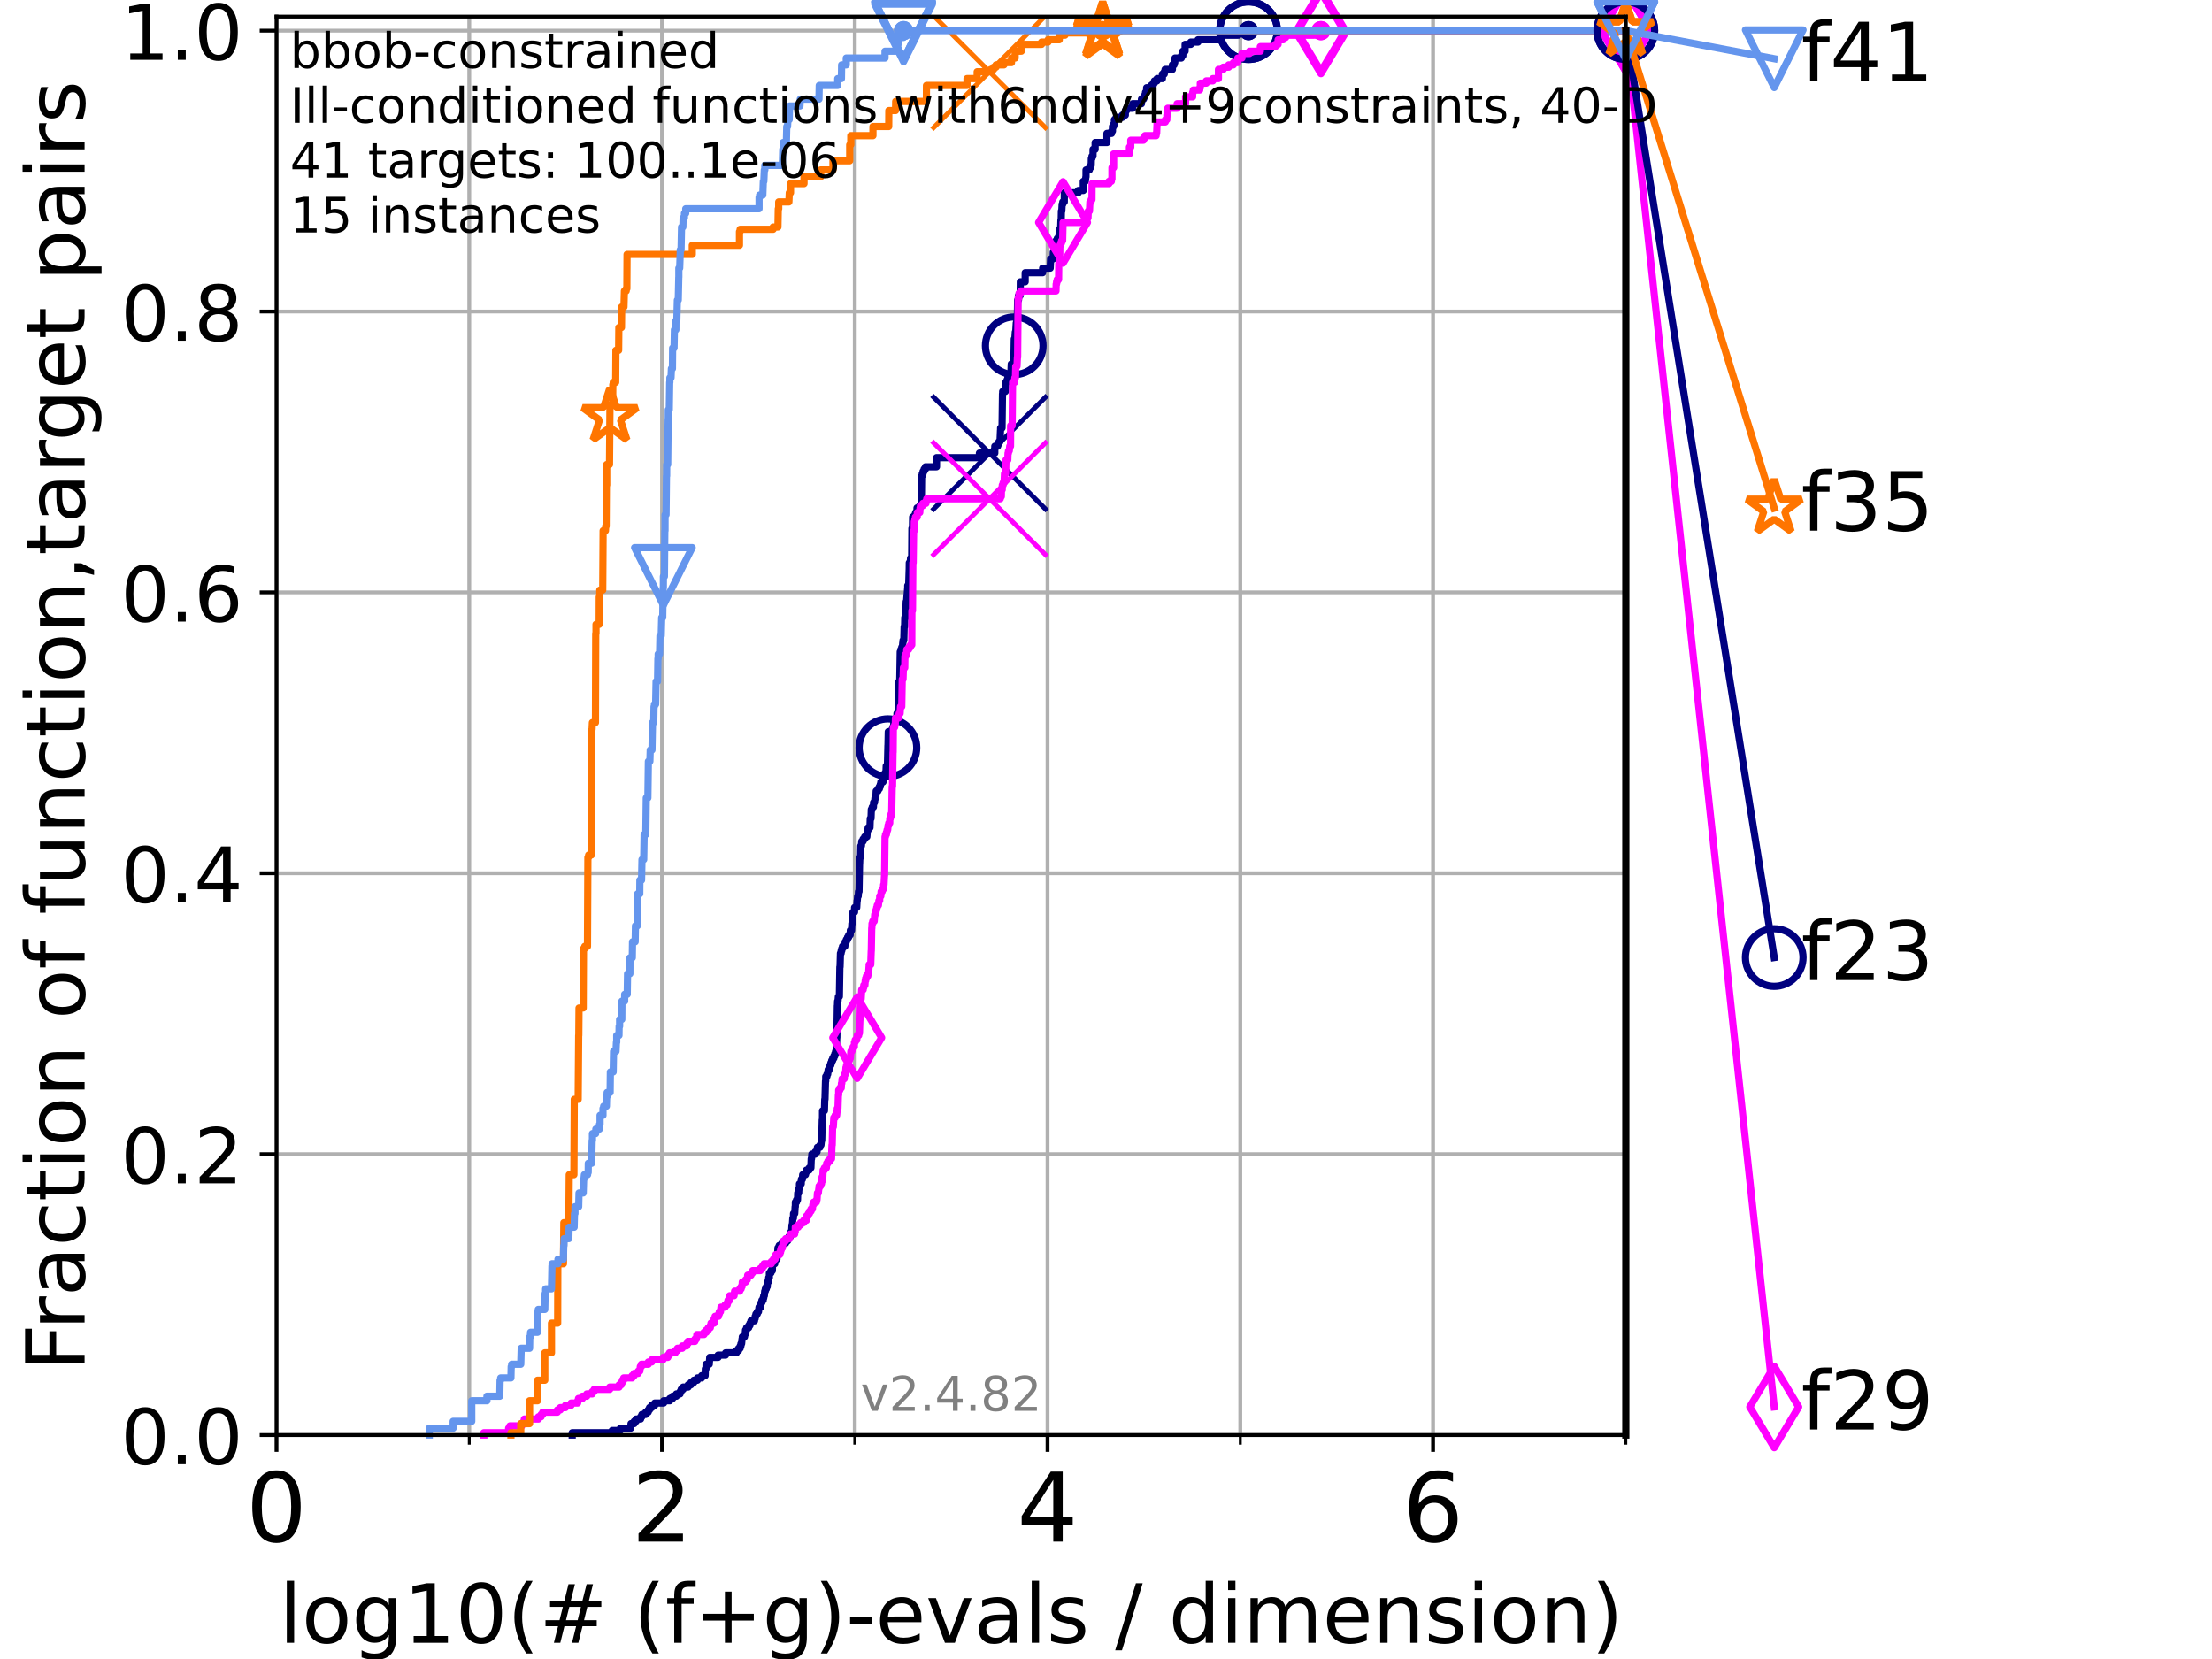 <?xml version="1.0" encoding="utf-8" standalone="no"?>
<!DOCTYPE svg PUBLIC "-//W3C//DTD SVG 1.1//EN"
  "http://www.w3.org/Graphics/SVG/1.1/DTD/svg11.dtd">
<!-- Created with matplotlib (https://matplotlib.org/) -->
<svg height="345.6pt" version="1.1" viewBox="0 0 460.8 345.6" width="460.8pt" xmlns="http://www.w3.org/2000/svg" xmlns:xlink="http://www.w3.org/1999/xlink">
 <defs>
  <style type="text/css">*{stroke-linecap:butt;stroke-linejoin:round;}</style>
 </defs>
 <g id="figure_1">
  <g id="patch_1">
   <path d="M 0 345.6 
L 460.8 345.6 
L 460.8 0 
L 0 0 
z
" style="fill:#ffffff;"/>
  </g>
  <g id="axes_1">
   <g id="patch_2">
    <path d="M 57.6 298.944 
L 338.688 298.944 
L 338.688 3.456 
L 57.6 3.456 
z
" style="fill:#ffffff;"/>
   </g>
   <g id="matplotlib.axis_1">
    <g id="xtick_1">
     <g id="line2d_1">
      <path clip-path="url(#pfab842c952)" d="M 57.6 298.944 
L 57.6 3.456 
" style="fill:none;stroke:#b0b0b0;stroke-linecap:square;stroke-width:0.8;"/>
     </g>
     <g id="line2d_2">
      <defs>
       <path d="M 0 0 
L 0 3.5 
" id="mfb10999b21" style="stroke:#000000;stroke-width:0.8;"/>
      </defs>
      <g>
       <use style="stroke:#000000;stroke-width:0.8;" x="57.6" xlink:href="#mfb10999b21" y="298.944"/>
      </g>
     </g>
     <g id="text_1">
      <!-- 0 -->
      <g transform="translate(51.237 321.141)scale(0.2 -0.2)">
       <defs>
        <path d="M 31.781 66.406 
Q 24.172 66.406 20.328 58.906 
Q 16.5 51.422 16.5 36.375 
Q 16.5 21.391 20.328 13.891 
Q 24.172 6.391 31.781 6.391 
Q 39.453 6.391 43.281 13.891 
Q 47.125 21.391 47.125 36.375 
Q 47.125 51.422 43.281 58.906 
Q 39.453 66.406 31.781 66.406 
z
M 31.781 74.219 
Q 44.047 74.219 50.516 64.516 
Q 56.984 54.828 56.984 36.375 
Q 56.984 17.969 50.516 8.266 
Q 44.047 -1.422 31.781 -1.422 
Q 19.531 -1.422 13.062 8.266 
Q 6.594 17.969 6.594 36.375 
Q 6.594 54.828 13.062 64.516 
Q 19.531 74.219 31.781 74.219 
z
" id="DejaVuSans-48"/>
       </defs>
       <use xlink:href="#DejaVuSans-48"/>
      </g>
     </g>
    </g>
    <g id="xtick_2">
     <g id="line2d_3">
      <path clip-path="url(#pfab842c952)" d="M 137.911 298.944 
L 137.911 3.456 
" style="fill:none;stroke:#b0b0b0;stroke-linecap:square;stroke-width:0.8;"/>
     </g>
     <g id="line2d_4">
      <g>
       <use style="stroke:#000000;stroke-width:0.8;" x="137.911" xlink:href="#mfb10999b21" y="298.944"/>
      </g>
     </g>
     <g id="text_2">
      <!-- 2 -->
      <g transform="translate(131.548 321.141)scale(0.2 -0.2)">
       <defs>
        <path d="M 19.188 8.297 
L 53.609 8.297 
L 53.609 0 
L 7.328 0 
L 7.328 8.297 
Q 12.938 14.109 22.625 23.891 
Q 32.328 33.688 34.812 36.531 
Q 39.547 41.844 41.422 45.531 
Q 43.312 49.219 43.312 52.781 
Q 43.312 58.594 39.234 62.25 
Q 35.156 65.922 28.609 65.922 
Q 23.969 65.922 18.812 64.312 
Q 13.672 62.703 7.812 59.422 
L 7.812 69.391 
Q 13.766 71.781 18.938 73 
Q 24.125 74.219 28.422 74.219 
Q 39.75 74.219 46.484 68.547 
Q 53.219 62.891 53.219 53.422 
Q 53.219 48.922 51.531 44.891 
Q 49.859 40.875 45.406 35.406 
Q 44.188 33.984 37.641 27.219 
Q 31.109 20.453 19.188 8.297 
z
" id="DejaVuSans-50"/>
       </defs>
       <use xlink:href="#DejaVuSans-50"/>
      </g>
     </g>
    </g>
    <g id="xtick_3">
     <g id="line2d_5">
      <path clip-path="url(#pfab842c952)" d="M 218.222 298.944 
L 218.222 3.456 
" style="fill:none;stroke:#b0b0b0;stroke-linecap:square;stroke-width:0.8;"/>
     </g>
     <g id="line2d_6">
      <g>
       <use style="stroke:#000000;stroke-width:0.8;" x="218.222" xlink:href="#mfb10999b21" y="298.944"/>
      </g>
     </g>
     <g id="text_3">
      <!-- 4 -->
      <g transform="translate(211.859 321.141)scale(0.2 -0.2)">
       <defs>
        <path d="M 37.797 64.312 
L 12.891 25.391 
L 37.797 25.391 
z
M 35.203 72.906 
L 47.609 72.906 
L 47.609 25.391 
L 58.016 25.391 
L 58.016 17.188 
L 47.609 17.188 
L 47.609 0 
L 37.797 0 
L 37.797 17.188 
L 4.891 17.188 
L 4.891 26.703 
z
" id="DejaVuSans-52"/>
       </defs>
       <use xlink:href="#DejaVuSans-52"/>
      </g>
     </g>
    </g>
    <g id="xtick_4">
     <g id="line2d_7">
      <path clip-path="url(#pfab842c952)" d="M 298.533 298.944 
L 298.533 3.456 
" style="fill:none;stroke:#b0b0b0;stroke-linecap:square;stroke-width:0.8;"/>
     </g>
     <g id="line2d_8">
      <g>
       <use style="stroke:#000000;stroke-width:0.8;" x="298.533" xlink:href="#mfb10999b21" y="298.944"/>
      </g>
     </g>
     <g id="text_4">
      <!-- 6 -->
      <g transform="translate(292.17 321.141)scale(0.2 -0.2)">
       <defs>
        <path d="M 33.016 40.375 
Q 26.375 40.375 22.484 35.828 
Q 18.609 31.297 18.609 23.391 
Q 18.609 15.531 22.484 10.953 
Q 26.375 6.391 33.016 6.391 
Q 39.656 6.391 43.531 10.953 
Q 47.406 15.531 47.406 23.391 
Q 47.406 31.297 43.531 35.828 
Q 39.656 40.375 33.016 40.375 
z
M 52.594 71.297 
L 52.594 62.312 
Q 48.875 64.062 45.094 64.984 
Q 41.312 65.922 37.594 65.922 
Q 27.828 65.922 22.672 59.328 
Q 17.531 52.734 16.797 39.406 
Q 19.672 43.656 24.016 45.922 
Q 28.375 48.188 33.594 48.188 
Q 44.578 48.188 50.953 41.516 
Q 57.328 34.859 57.328 23.391 
Q 57.328 12.156 50.688 5.359 
Q 44.047 -1.422 33.016 -1.422 
Q 20.359 -1.422 13.672 8.266 
Q 6.984 17.969 6.984 36.375 
Q 6.984 53.656 15.188 63.938 
Q 23.391 74.219 37.203 74.219 
Q 40.922 74.219 44.703 73.484 
Q 48.484 72.75 52.594 71.297 
z
" id="DejaVuSans-54"/>
       </defs>
       <use xlink:href="#DejaVuSans-54"/>
      </g>
     </g>
    </g>
    <g id="xtick_5">
     <g id="line2d_9">
      <path clip-path="url(#pfab842c952)" d="M 97.755 298.944 
L 97.755 3.456 
" style="fill:none;stroke:#b0b0b0;stroke-linecap:square;stroke-width:0.8;"/>
     </g>
     <g id="line2d_10">
      <defs>
       <path d="M 0 0 
L 0 2 
" id="me51fd7a8a9" style="stroke:#000000;stroke-width:0.6;"/>
      </defs>
      <g>
       <use style="stroke:#000000;stroke-width:0.6;" x="97.755" xlink:href="#me51fd7a8a9" y="298.944"/>
      </g>
     </g>
    </g>
    <g id="xtick_6">
     <g id="line2d_11">
      <path clip-path="url(#pfab842c952)" d="M 178.066 298.944 
L 178.066 3.456 
" style="fill:none;stroke:#b0b0b0;stroke-linecap:square;stroke-width:0.8;"/>
     </g>
     <g id="line2d_12">
      <g>
       <use style="stroke:#000000;stroke-width:0.6;" x="178.066" xlink:href="#me51fd7a8a9" y="298.944"/>
      </g>
     </g>
    </g>
    <g id="xtick_7">
     <g id="line2d_13">
      <path clip-path="url(#pfab842c952)" d="M 258.377 298.944 
L 258.377 3.456 
" style="fill:none;stroke:#b0b0b0;stroke-linecap:square;stroke-width:0.8;"/>
     </g>
     <g id="line2d_14">
      <g>
       <use style="stroke:#000000;stroke-width:0.6;" x="258.377" xlink:href="#me51fd7a8a9" y="298.944"/>
      </g>
     </g>
    </g>
    <g id="xtick_8">
     <g id="line2d_15">
      <path clip-path="url(#pfab842c952)" d="M 338.688 298.944 
L 338.688 3.456 
" style="fill:none;stroke:#b0b0b0;stroke-linecap:square;stroke-width:0.8;"/>
     </g>
     <g id="line2d_16">
      <g>
       <use style="stroke:#000000;stroke-width:0.6;" x="338.688" xlink:href="#me51fd7a8a9" y="298.944"/>
      </g>
     </g>
    </g>
    <g id="text_5">
     <!-- log10(# (f+g)-evals / dimension) -->
     <g transform="translate(58.145 342.218)scale(0.17 -0.17)">
      <defs>
       <path d="M 9.422 75.984 
L 18.406 75.984 
L 18.406 0 
L 9.422 0 
z
" id="DejaVuSans-108"/>
       <path d="M 30.609 48.391 
Q 23.391 48.391 19.188 42.75 
Q 14.984 37.109 14.984 27.297 
Q 14.984 17.484 19.156 11.844 
Q 23.344 6.203 30.609 6.203 
Q 37.797 6.203 41.984 11.859 
Q 46.188 17.531 46.188 27.297 
Q 46.188 37.016 41.984 42.703 
Q 37.797 48.391 30.609 48.391 
z
M 30.609 56 
Q 42.328 56 49.016 48.375 
Q 55.719 40.766 55.719 27.297 
Q 55.719 13.875 49.016 6.219 
Q 42.328 -1.422 30.609 -1.422 
Q 18.844 -1.422 12.172 6.219 
Q 5.516 13.875 5.516 27.297 
Q 5.516 40.766 12.172 48.375 
Q 18.844 56 30.609 56 
z
" id="DejaVuSans-111"/>
       <path d="M 45.406 27.984 
Q 45.406 37.75 41.375 43.109 
Q 37.359 48.484 30.078 48.484 
Q 22.859 48.484 18.828 43.109 
Q 14.797 37.75 14.797 27.984 
Q 14.797 18.266 18.828 12.891 
Q 22.859 7.516 30.078 7.516 
Q 37.359 7.516 41.375 12.891 
Q 45.406 18.266 45.406 27.984 
z
M 54.391 6.781 
Q 54.391 -7.172 48.188 -13.984 
Q 42 -20.797 29.203 -20.797 
Q 24.469 -20.797 20.266 -20.094 
Q 16.062 -19.391 12.109 -17.922 
L 12.109 -9.188 
Q 16.062 -11.328 19.922 -12.344 
Q 23.781 -13.375 27.781 -13.375 
Q 36.625 -13.375 41.016 -8.766 
Q 45.406 -4.156 45.406 5.172 
L 45.406 9.625 
Q 42.625 4.781 38.281 2.391 
Q 33.938 0 27.875 0 
Q 17.828 0 11.672 7.656 
Q 5.516 15.328 5.516 27.984 
Q 5.516 40.672 11.672 48.328 
Q 17.828 56 27.875 56 
Q 33.938 56 38.281 53.609 
Q 42.625 51.219 45.406 46.391 
L 45.406 54.688 
L 54.391 54.688 
z
" id="DejaVuSans-103"/>
       <path d="M 12.406 8.297 
L 28.516 8.297 
L 28.516 63.922 
L 10.984 60.406 
L 10.984 69.391 
L 28.422 72.906 
L 38.281 72.906 
L 38.281 8.297 
L 54.391 8.297 
L 54.391 0 
L 12.406 0 
z
" id="DejaVuSans-49"/>
       <path d="M 31 75.875 
Q 24.469 64.656 21.281 53.656 
Q 18.109 42.672 18.109 31.391 
Q 18.109 20.125 21.312 9.062 
Q 24.516 -2 31 -13.188 
L 23.188 -13.188 
Q 15.875 -1.703 12.234 9.375 
Q 8.594 20.453 8.594 31.391 
Q 8.594 42.281 12.203 53.312 
Q 15.828 64.359 23.188 75.875 
z
" id="DejaVuSans-40"/>
       <path d="M 51.125 44 
L 36.922 44 
L 32.812 27.688 
L 47.125 27.688 
z
M 43.797 71.781 
L 38.719 51.516 
L 52.984 51.516 
L 58.109 71.781 
L 65.922 71.781 
L 60.891 51.516 
L 76.125 51.516 
L 76.125 44 
L 58.984 44 
L 54.984 27.688 
L 70.516 27.688 
L 70.516 20.219 
L 53.078 20.219 
L 48 0 
L 40.188 0 
L 45.219 20.219 
L 30.906 20.219 
L 25.875 0 
L 18.016 0 
L 23.094 20.219 
L 7.719 20.219 
L 7.719 27.688 
L 24.906 27.688 
L 29 44 
L 13.281 44 
L 13.281 51.516 
L 30.906 51.516 
L 35.891 71.781 
z
" id="DejaVuSans-35"/>
       <path id="DejaVuSans-32"/>
       <path d="M 37.109 75.984 
L 37.109 68.5 
L 28.516 68.5 
Q 23.688 68.5 21.797 66.547 
Q 19.922 64.594 19.922 59.516 
L 19.922 54.688 
L 34.719 54.688 
L 34.719 47.703 
L 19.922 47.703 
L 19.922 0 
L 10.891 0 
L 10.891 47.703 
L 2.297 47.703 
L 2.297 54.688 
L 10.891 54.688 
L 10.891 58.5 
Q 10.891 67.625 15.141 71.797 
Q 19.391 75.984 28.609 75.984 
z
" id="DejaVuSans-102"/>
       <path d="M 46 62.703 
L 46 35.5 
L 73.188 35.5 
L 73.188 27.203 
L 46 27.203 
L 46 0 
L 37.797 0 
L 37.797 27.203 
L 10.594 27.203 
L 10.594 35.5 
L 37.797 35.5 
L 37.797 62.703 
z
" id="DejaVuSans-43"/>
       <path d="M 8.016 75.875 
L 15.828 75.875 
Q 23.141 64.359 26.781 53.312 
Q 30.422 42.281 30.422 31.391 
Q 30.422 20.453 26.781 9.375 
Q 23.141 -1.703 15.828 -13.188 
L 8.016 -13.188 
Q 14.5 -2 17.703 9.062 
Q 20.906 20.125 20.906 31.391 
Q 20.906 42.672 17.703 53.656 
Q 14.5 64.656 8.016 75.875 
z
" id="DejaVuSans-41"/>
       <path d="M 4.891 31.391 
L 31.203 31.391 
L 31.203 23.391 
L 4.891 23.391 
z
" id="DejaVuSans-45"/>
       <path d="M 56.203 29.594 
L 56.203 25.203 
L 14.891 25.203 
Q 15.484 15.922 20.484 11.062 
Q 25.484 6.203 34.422 6.203 
Q 39.594 6.203 44.453 7.469 
Q 49.312 8.734 54.109 11.281 
L 54.109 2.781 
Q 49.266 0.734 44.188 -0.344 
Q 39.109 -1.422 33.891 -1.422 
Q 20.797 -1.422 13.156 6.188 
Q 5.516 13.812 5.516 26.812 
Q 5.516 40.234 12.766 48.109 
Q 20.016 56 32.328 56 
Q 43.359 56 49.781 48.891 
Q 56.203 41.797 56.203 29.594 
z
M 47.219 32.234 
Q 47.125 39.594 43.094 43.984 
Q 39.062 48.391 32.422 48.391 
Q 24.906 48.391 20.391 44.141 
Q 15.875 39.891 15.188 32.172 
z
" id="DejaVuSans-101"/>
       <path d="M 2.984 54.688 
L 12.5 54.688 
L 29.594 8.797 
L 46.688 54.688 
L 56.203 54.688 
L 35.688 0 
L 23.484 0 
z
" id="DejaVuSans-118"/>
       <path d="M 34.281 27.484 
Q 23.391 27.484 19.188 25 
Q 14.984 22.516 14.984 16.5 
Q 14.984 11.719 18.141 8.906 
Q 21.297 6.109 26.703 6.109 
Q 34.188 6.109 38.703 11.406 
Q 43.219 16.703 43.219 25.484 
L 43.219 27.484 
z
M 52.203 31.203 
L 52.203 0 
L 43.219 0 
L 43.219 8.297 
Q 40.141 3.328 35.547 0.953 
Q 30.953 -1.422 24.312 -1.422 
Q 15.922 -1.422 10.953 3.297 
Q 6 8.016 6 15.922 
Q 6 25.141 12.172 29.828 
Q 18.359 34.516 30.609 34.516 
L 43.219 34.516 
L 43.219 35.406 
Q 43.219 41.609 39.141 45 
Q 35.062 48.391 27.688 48.391 
Q 23 48.391 18.547 47.266 
Q 14.109 46.141 10.016 43.891 
L 10.016 52.203 
Q 14.938 54.109 19.578 55.047 
Q 24.219 56 28.609 56 
Q 40.484 56 46.344 49.844 
Q 52.203 43.703 52.203 31.203 
z
" id="DejaVuSans-97"/>
       <path d="M 44.281 53.078 
L 44.281 44.578 
Q 40.484 46.531 36.375 47.5 
Q 32.281 48.484 27.875 48.484 
Q 21.188 48.484 17.844 46.438 
Q 14.5 44.391 14.5 40.281 
Q 14.5 37.156 16.891 35.375 
Q 19.281 33.594 26.516 31.984 
L 29.594 31.297 
Q 39.156 29.25 43.188 25.516 
Q 47.219 21.781 47.219 15.094 
Q 47.219 7.469 41.188 3.016 
Q 35.156 -1.422 24.609 -1.422 
Q 20.219 -1.422 15.453 -0.562 
Q 10.688 0.297 5.422 2 
L 5.422 11.281 
Q 10.406 8.688 15.234 7.391 
Q 20.062 6.109 24.812 6.109 
Q 31.156 6.109 34.562 8.281 
Q 37.984 10.453 37.984 14.406 
Q 37.984 18.062 35.516 20.016 
Q 33.062 21.969 24.703 23.781 
L 21.578 24.516 
Q 13.234 26.266 9.516 29.906 
Q 5.812 33.547 5.812 39.891 
Q 5.812 47.609 11.281 51.797 
Q 16.75 56 26.812 56 
Q 31.781 56 36.172 55.266 
Q 40.578 54.547 44.281 53.078 
z
" id="DejaVuSans-115"/>
       <path d="M 25.391 72.906 
L 33.688 72.906 
L 8.297 -9.281 
L 0 -9.281 
z
" id="DejaVuSans-47"/>
       <path d="M 45.406 46.391 
L 45.406 75.984 
L 54.391 75.984 
L 54.391 0 
L 45.406 0 
L 45.406 8.203 
Q 42.578 3.328 38.25 0.953 
Q 33.938 -1.422 27.875 -1.422 
Q 17.969 -1.422 11.734 6.484 
Q 5.516 14.406 5.516 27.297 
Q 5.516 40.188 11.734 48.094 
Q 17.969 56 27.875 56 
Q 33.938 56 38.25 53.625 
Q 42.578 51.266 45.406 46.391 
z
M 14.797 27.297 
Q 14.797 17.391 18.875 11.75 
Q 22.953 6.109 30.078 6.109 
Q 37.203 6.109 41.297 11.75 
Q 45.406 17.391 45.406 27.297 
Q 45.406 37.203 41.297 42.844 
Q 37.203 48.484 30.078 48.484 
Q 22.953 48.484 18.875 42.844 
Q 14.797 37.203 14.797 27.297 
z
" id="DejaVuSans-100"/>
       <path d="M 9.422 54.688 
L 18.406 54.688 
L 18.406 0 
L 9.422 0 
z
M 9.422 75.984 
L 18.406 75.984 
L 18.406 64.594 
L 9.422 64.594 
z
" id="DejaVuSans-105"/>
       <path d="M 52 44.188 
Q 55.375 50.25 60.062 53.125 
Q 64.75 56 71.094 56 
Q 79.641 56 84.281 50.016 
Q 88.922 44.047 88.922 33.016 
L 88.922 0 
L 79.891 0 
L 79.891 32.719 
Q 79.891 40.578 77.094 44.375 
Q 74.312 48.188 68.609 48.188 
Q 61.625 48.188 57.562 43.547 
Q 53.516 38.922 53.516 30.906 
L 53.516 0 
L 44.484 0 
L 44.484 32.719 
Q 44.484 40.625 41.703 44.406 
Q 38.922 48.188 33.109 48.188 
Q 26.219 48.188 22.156 43.531 
Q 18.109 38.875 18.109 30.906 
L 18.109 0 
L 9.078 0 
L 9.078 54.688 
L 18.109 54.688 
L 18.109 46.188 
Q 21.188 51.219 25.484 53.609 
Q 29.781 56 35.688 56 
Q 41.656 56 45.828 52.969 
Q 50 49.953 52 44.188 
z
" id="DejaVuSans-109"/>
       <path d="M 54.891 33.016 
L 54.891 0 
L 45.906 0 
L 45.906 32.719 
Q 45.906 40.484 42.875 44.328 
Q 39.844 48.188 33.797 48.188 
Q 26.516 48.188 22.312 43.547 
Q 18.109 38.922 18.109 30.906 
L 18.109 0 
L 9.078 0 
L 9.078 54.688 
L 18.109 54.688 
L 18.109 46.188 
Q 21.344 51.125 25.703 53.562 
Q 30.078 56 35.797 56 
Q 45.219 56 50.047 50.172 
Q 54.891 44.344 54.891 33.016 
z
" id="DejaVuSans-110"/>
      </defs>
      <use xlink:href="#DejaVuSans-108"/>
      <use x="27.783" xlink:href="#DejaVuSans-111"/>
      <use x="88.965" xlink:href="#DejaVuSans-103"/>
      <use x="152.441" xlink:href="#DejaVuSans-49"/>
      <use x="216.064" xlink:href="#DejaVuSans-48"/>
      <use x="279.688" xlink:href="#DejaVuSans-40"/>
      <use x="318.701" xlink:href="#DejaVuSans-35"/>
      <use x="402.49" xlink:href="#DejaVuSans-32"/>
      <use x="434.277" xlink:href="#DejaVuSans-40"/>
      <use x="473.291" xlink:href="#DejaVuSans-102"/>
      <use x="508.496" xlink:href="#DejaVuSans-43"/>
      <use x="592.285" xlink:href="#DejaVuSans-103"/>
      <use x="655.762" xlink:href="#DejaVuSans-41"/>
      <use x="694.775" xlink:href="#DejaVuSans-45"/>
      <use x="730.859" xlink:href="#DejaVuSans-101"/>
      <use x="792.383" xlink:href="#DejaVuSans-118"/>
      <use x="851.562" xlink:href="#DejaVuSans-97"/>
      <use x="912.842" xlink:href="#DejaVuSans-108"/>
      <use x="940.625" xlink:href="#DejaVuSans-115"/>
      <use x="992.725" xlink:href="#DejaVuSans-32"/>
      <use x="1024.512" xlink:href="#DejaVuSans-47"/>
      <use x="1058.203" xlink:href="#DejaVuSans-32"/>
      <use x="1089.99" xlink:href="#DejaVuSans-100"/>
      <use x="1153.467" xlink:href="#DejaVuSans-105"/>
      <use x="1181.25" xlink:href="#DejaVuSans-109"/>
      <use x="1278.662" xlink:href="#DejaVuSans-101"/>
      <use x="1340.186" xlink:href="#DejaVuSans-110"/>
      <use x="1403.564" xlink:href="#DejaVuSans-115"/>
      <use x="1455.664" xlink:href="#DejaVuSans-105"/>
      <use x="1483.447" xlink:href="#DejaVuSans-111"/>
      <use x="1544.629" xlink:href="#DejaVuSans-110"/>
      <use x="1608.008" xlink:href="#DejaVuSans-41"/>
     </g>
    </g>
   </g>
   <g id="matplotlib.axis_2">
    <g id="ytick_1">
     <g id="line2d_17">
      <path clip-path="url(#pfab842c952)" d="M 57.6 298.944 
L 338.688 298.944 
" style="fill:none;stroke:#b0b0b0;stroke-linecap:square;stroke-width:0.8;"/>
     </g>
     <g id="line2d_18">
      <defs>
       <path d="M 0 0 
L -3.5 0 
" id="m7228b5686e" style="stroke:#000000;stroke-width:0.8;"/>
      </defs>
      <g>
       <use style="stroke:#000000;stroke-width:0.8;" x="57.6" xlink:href="#m7228b5686e" y="298.944"/>
      </g>
     </g>
     <g id="text_6">
      <!-- 0.0 -->
      <g transform="translate(25.155 305.023)scale(0.16 -0.16)">
       <defs>
        <path d="M 10.688 12.406 
L 21 12.406 
L 21 0 
L 10.688 0 
z
" id="DejaVuSans-46"/>
       </defs>
       <use xlink:href="#DejaVuSans-48"/>
       <use x="63.623" xlink:href="#DejaVuSans-46"/>
       <use x="95.41" xlink:href="#DejaVuSans-48"/>
      </g>
     </g>
    </g>
    <g id="ytick_2">
     <g id="line2d_19">
      <path clip-path="url(#pfab842c952)" d="M 57.6 240.432 
L 338.688 240.432 
" style="fill:none;stroke:#b0b0b0;stroke-linecap:square;stroke-width:0.8;"/>
     </g>
     <g id="line2d_20">
      <g>
       <use style="stroke:#000000;stroke-width:0.8;" x="57.6" xlink:href="#m7228b5686e" y="240.432"/>
      </g>
     </g>
     <g id="text_7">
      <!-- 0.2 -->
      <g transform="translate(25.155 246.51)scale(0.16 -0.16)">
       <use xlink:href="#DejaVuSans-48"/>
       <use x="63.623" xlink:href="#DejaVuSans-46"/>
       <use x="95.41" xlink:href="#DejaVuSans-50"/>
      </g>
     </g>
    </g>
    <g id="ytick_3">
     <g id="line2d_21">
      <path clip-path="url(#pfab842c952)" d="M 57.6 181.919 
L 338.688 181.919 
" style="fill:none;stroke:#b0b0b0;stroke-linecap:square;stroke-width:0.8;"/>
     </g>
     <g id="line2d_22">
      <g>
       <use style="stroke:#000000;stroke-width:0.8;" x="57.6" xlink:href="#m7228b5686e" y="181.919"/>
      </g>
     </g>
     <g id="text_8">
      <!-- 0.4 -->
      <g transform="translate(25.155 187.998)scale(0.16 -0.16)">
       <use xlink:href="#DejaVuSans-48"/>
       <use x="63.623" xlink:href="#DejaVuSans-46"/>
       <use x="95.41" xlink:href="#DejaVuSans-52"/>
      </g>
     </g>
    </g>
    <g id="ytick_4">
     <g id="line2d_23">
      <path clip-path="url(#pfab842c952)" d="M 57.6 123.407 
L 338.688 123.407 
" style="fill:none;stroke:#b0b0b0;stroke-linecap:square;stroke-width:0.8;"/>
     </g>
     <g id="line2d_24">
      <g>
       <use style="stroke:#000000;stroke-width:0.8;" x="57.6" xlink:href="#m7228b5686e" y="123.407"/>
      </g>
     </g>
     <g id="text_9">
      <!-- 0.6 -->
      <g transform="translate(25.155 129.485)scale(0.16 -0.16)">
       <use xlink:href="#DejaVuSans-48"/>
       <use x="63.623" xlink:href="#DejaVuSans-46"/>
       <use x="95.41" xlink:href="#DejaVuSans-54"/>
      </g>
     </g>
    </g>
    <g id="ytick_5">
     <g id="line2d_25">
      <path clip-path="url(#pfab842c952)" d="M 57.6 64.894 
L 338.688 64.894 
" style="fill:none;stroke:#b0b0b0;stroke-linecap:square;stroke-width:0.8;"/>
     </g>
     <g id="line2d_26">
      <g>
       <use style="stroke:#000000;stroke-width:0.8;" x="57.6" xlink:href="#m7228b5686e" y="64.894"/>
      </g>
     </g>
     <g id="text_10">
      <!-- 0.8 -->
      <g transform="translate(25.155 70.973)scale(0.16 -0.16)">
       <defs>
        <path d="M 31.781 34.625 
Q 24.75 34.625 20.719 30.859 
Q 16.703 27.094 16.703 20.516 
Q 16.703 13.922 20.719 10.156 
Q 24.75 6.391 31.781 6.391 
Q 38.812 6.391 42.859 10.172 
Q 46.922 13.969 46.922 20.516 
Q 46.922 27.094 42.891 30.859 
Q 38.875 34.625 31.781 34.625 
z
M 21.922 38.812 
Q 15.578 40.375 12.031 44.719 
Q 8.5 49.078 8.5 55.328 
Q 8.5 64.062 14.719 69.141 
Q 20.953 74.219 31.781 74.219 
Q 42.672 74.219 48.875 69.141 
Q 55.078 64.062 55.078 55.328 
Q 55.078 49.078 51.531 44.719 
Q 48 40.375 41.703 38.812 
Q 48.828 37.156 52.797 32.312 
Q 56.781 27.484 56.781 20.516 
Q 56.781 9.906 50.312 4.234 
Q 43.844 -1.422 31.781 -1.422 
Q 19.734 -1.422 13.25 4.234 
Q 6.781 9.906 6.781 20.516 
Q 6.781 27.484 10.781 32.312 
Q 14.797 37.156 21.922 38.812 
z
M 18.312 54.391 
Q 18.312 48.734 21.844 45.562 
Q 25.391 42.391 31.781 42.391 
Q 38.141 42.391 41.719 45.562 
Q 45.312 48.734 45.312 54.391 
Q 45.312 60.062 41.719 63.234 
Q 38.141 66.406 31.781 66.406 
Q 25.391 66.406 21.844 63.234 
Q 18.312 60.062 18.312 54.391 
z
" id="DejaVuSans-56"/>
       </defs>
       <use xlink:href="#DejaVuSans-48"/>
       <use x="63.623" xlink:href="#DejaVuSans-46"/>
       <use x="95.41" xlink:href="#DejaVuSans-56"/>
      </g>
     </g>
    </g>
    <g id="ytick_6">
     <g id="line2d_27">
      <path clip-path="url(#pfab842c952)" d="M 57.6 6.382 
L 338.688 6.382 
" style="fill:none;stroke:#b0b0b0;stroke-linecap:square;stroke-width:0.8;"/>
     </g>
     <g id="line2d_28">
      <g>
       <use style="stroke:#000000;stroke-width:0.8;" x="57.6" xlink:href="#m7228b5686e" y="6.382"/>
      </g>
     </g>
     <g id="text_11">
      <!-- 1.0 -->
      <g transform="translate(25.155 12.46)scale(0.16 -0.16)">
       <use xlink:href="#DejaVuSans-49"/>
       <use x="63.623" xlink:href="#DejaVuSans-46"/>
       <use x="95.41" xlink:href="#DejaVuSans-48"/>
      </g>
     </g>
    </g>
    <g id="text_12">
     <!-- Fraction of function,target pairs -->
     <g transform="translate(17.62 285.585)rotate(-90)scale(0.17 -0.17)">
      <defs>
       <path d="M 9.812 72.906 
L 51.703 72.906 
L 51.703 64.594 
L 19.672 64.594 
L 19.672 43.109 
L 48.578 43.109 
L 48.578 34.812 
L 19.672 34.812 
L 19.672 0 
L 9.812 0 
z
" id="DejaVuSans-70"/>
       <path d="M 41.109 46.297 
Q 39.594 47.172 37.812 47.578 
Q 36.031 48 33.891 48 
Q 26.266 48 22.188 43.047 
Q 18.109 38.094 18.109 28.812 
L 18.109 0 
L 9.078 0 
L 9.078 54.688 
L 18.109 54.688 
L 18.109 46.188 
Q 20.953 51.172 25.484 53.578 
Q 30.031 56 36.531 56 
Q 37.453 56 38.578 55.875 
Q 39.703 55.766 41.062 55.516 
z
" id="DejaVuSans-114"/>
       <path d="M 48.781 52.594 
L 48.781 44.188 
Q 44.969 46.297 41.141 47.344 
Q 37.312 48.391 33.406 48.391 
Q 24.656 48.391 19.812 42.844 
Q 14.984 37.312 14.984 27.297 
Q 14.984 17.281 19.812 11.734 
Q 24.656 6.203 33.406 6.203 
Q 37.312 6.203 41.141 7.25 
Q 44.969 8.297 48.781 10.406 
L 48.781 2.094 
Q 45.016 0.344 40.984 -0.531 
Q 36.969 -1.422 32.422 -1.422 
Q 20.062 -1.422 12.781 6.344 
Q 5.516 14.109 5.516 27.297 
Q 5.516 40.672 12.859 48.328 
Q 20.219 56 33.016 56 
Q 37.156 56 41.109 55.141 
Q 45.062 54.297 48.781 52.594 
z
" id="DejaVuSans-99"/>
       <path d="M 18.312 70.219 
L 18.312 54.688 
L 36.812 54.688 
L 36.812 47.703 
L 18.312 47.703 
L 18.312 18.016 
Q 18.312 11.328 20.141 9.422 
Q 21.969 7.516 27.594 7.516 
L 36.812 7.516 
L 36.812 0 
L 27.594 0 
Q 17.188 0 13.234 3.875 
Q 9.281 7.766 9.281 18.016 
L 9.281 47.703 
L 2.688 47.703 
L 2.688 54.688 
L 9.281 54.688 
L 9.281 70.219 
z
" id="DejaVuSans-116"/>
       <path d="M 8.5 21.578 
L 8.5 54.688 
L 17.484 54.688 
L 17.484 21.922 
Q 17.484 14.156 20.5 10.266 
Q 23.531 6.391 29.594 6.391 
Q 36.859 6.391 41.078 11.031 
Q 45.312 15.672 45.312 23.688 
L 45.312 54.688 
L 54.297 54.688 
L 54.297 0 
L 45.312 0 
L 45.312 8.406 
Q 42.047 3.422 37.719 1 
Q 33.406 -1.422 27.688 -1.422 
Q 18.266 -1.422 13.375 4.438 
Q 8.5 10.297 8.5 21.578 
z
M 31.109 56 
z
" id="DejaVuSans-117"/>
       <path d="M 11.719 12.406 
L 22.016 12.406 
L 22.016 4 
L 14.016 -11.625 
L 7.719 -11.625 
L 11.719 4 
z
" id="DejaVuSans-44"/>
       <path d="M 18.109 8.203 
L 18.109 -20.797 
L 9.078 -20.797 
L 9.078 54.688 
L 18.109 54.688 
L 18.109 46.391 
Q 20.953 51.266 25.266 53.625 
Q 29.594 56 35.594 56 
Q 45.562 56 51.781 48.094 
Q 58.016 40.188 58.016 27.297 
Q 58.016 14.406 51.781 6.484 
Q 45.562 -1.422 35.594 -1.422 
Q 29.594 -1.422 25.266 0.953 
Q 20.953 3.328 18.109 8.203 
z
M 48.688 27.297 
Q 48.688 37.203 44.609 42.844 
Q 40.531 48.484 33.406 48.484 
Q 26.266 48.484 22.188 42.844 
Q 18.109 37.203 18.109 27.297 
Q 18.109 17.391 22.188 11.75 
Q 26.266 6.109 33.406 6.109 
Q 40.531 6.109 44.609 11.75 
Q 48.688 17.391 48.688 27.297 
z
" id="DejaVuSans-112"/>
      </defs>
      <use xlink:href="#DejaVuSans-70"/>
      <use x="50.27" xlink:href="#DejaVuSans-114"/>
      <use x="91.383" xlink:href="#DejaVuSans-97"/>
      <use x="152.662" xlink:href="#DejaVuSans-99"/>
      <use x="207.643" xlink:href="#DejaVuSans-116"/>
      <use x="246.852" xlink:href="#DejaVuSans-105"/>
      <use x="274.635" xlink:href="#DejaVuSans-111"/>
      <use x="335.816" xlink:href="#DejaVuSans-110"/>
      <use x="399.195" xlink:href="#DejaVuSans-32"/>
      <use x="430.982" xlink:href="#DejaVuSans-111"/>
      <use x="492.164" xlink:href="#DejaVuSans-102"/>
      <use x="527.369" xlink:href="#DejaVuSans-32"/>
      <use x="559.156" xlink:href="#DejaVuSans-102"/>
      <use x="594.361" xlink:href="#DejaVuSans-117"/>
      <use x="657.74" xlink:href="#DejaVuSans-110"/>
      <use x="721.119" xlink:href="#DejaVuSans-99"/>
      <use x="776.1" xlink:href="#DejaVuSans-116"/>
      <use x="815.309" xlink:href="#DejaVuSans-105"/>
      <use x="843.092" xlink:href="#DejaVuSans-111"/>
      <use x="904.273" xlink:href="#DejaVuSans-110"/>
      <use x="967.652" xlink:href="#DejaVuSans-44"/>
      <use x="999.439" xlink:href="#DejaVuSans-116"/>
      <use x="1038.648" xlink:href="#DejaVuSans-97"/>
      <use x="1099.928" xlink:href="#DejaVuSans-114"/>
      <use x="1139.291" xlink:href="#DejaVuSans-103"/>
      <use x="1202.768" xlink:href="#DejaVuSans-101"/>
      <use x="1264.291" xlink:href="#DejaVuSans-116"/>
      <use x="1303.5" xlink:href="#DejaVuSans-32"/>
      <use x="1335.287" xlink:href="#DejaVuSans-112"/>
      <use x="1398.764" xlink:href="#DejaVuSans-97"/>
      <use x="1460.043" xlink:href="#DejaVuSans-105"/>
      <use x="1487.826" xlink:href="#DejaVuSans-114"/>
      <use x="1528.939" xlink:href="#DejaVuSans-115"/>
     </g>
    </g>
   </g>
   <g id="line2d_29">
    <defs>
     <path d="M 0 1.5 
C 0.398 1.5 0.779 1.342 1.061 1.061 
C 1.342 0.779 1.5 0.398 1.5 0 
C 1.5 -0.398 1.342 -0.779 1.061 -1.061 
C 0.779 -1.342 0.398 -1.5 0 -1.5 
C -0.398 -1.5 -0.779 -1.342 -1.061 -1.061 
C -1.342 -0.779 -1.5 -0.398 -1.5 0 
C -1.5 0.398 -1.342 0.779 -1.061 1.061 
C -0.779 1.342 -0.398 1.5 0 1.5 
z
" id="m223d64970b" style="stroke:#000080;"/>
    </defs>
    <g>
     <use style="fill:#000080;stroke:#000080;" x="260.092" xlink:href="#m223d64970b" y="6.382"/>
     <use style="fill:#000080;stroke:#000080;" x="260.092" xlink:href="#m223d64970b" y="6.382"/>
    </g>
   </g>
   <g id="line2d_30">
    <path d="M 119.199 298.944 
L 119.199 298.468 
L 127.533 298.468 
L 127.533 297.993 
L 129.233 297.993 
L 129.233 297.517 
L 131.389 297.517 
L 131.452 296.565 
L 132.109 296.565 
L 132.109 296.09 
L 132.506 296.09 
L 132.506 295.614 
L 133.454 295.614 
L 133.454 295.138 
L 133.712 295.138 
L 133.712 294.663 
L 134.514 294.663 
L 134.514 294.187 
L 135.025 294.187 
L 135.025 293.711 
L 135.301 293.711 
L 135.301 293.235 
L 135.751 293.235 
L 135.751 292.76 
L 136.4 292.76 
L 136.4 292.284 
L 138.256 292.284 
L 138.256 291.808 
L 139.533 291.808 
L 139.533 291.333 
L 140.127 291.333 
L 140.127 290.857 
L 140.9 290.857 
L 140.9 290.381 
L 141.669 290.381 
L 141.669 289.905 
L 141.893 289.905 
L 141.893 289.43 
L 142.311 289.43 
L 142.311 288.954 
L 143.356 288.954 
L 143.356 288.478 
L 143.934 288.478 
L 143.934 288.003 
L 144.534 288.003 
L 144.534 287.527 
L 145.282 287.527 
L 145.282 287.051 
L 146.173 287.051 
L 146.173 286.576 
L 146.896 286.576 
L 146.937 285.148 
L 147.072 285.148 
L 147.088 284.197 
L 147.755 284.197 
L 147.849 282.77 
L 149.593 282.77 
L 149.593 282.294 
L 151.154 282.294 
L 151.154 281.818 
L 153.406 281.818 
L 153.406 281.343 
L 153.869 281.343 
L 153.869 280.867 
L 154.191 280.867 
L 154.191 280.391 
L 154.345 280.391 
L 154.345 279.916 
L 154.49 279.916 
L 154.574 278.964 
L 154.638 278.964 
L 154.638 278.488 
L 155.09 278.488 
L 155.09 278.013 
L 155.232 278.013 
L 155.31 277.061 
L 155.53 277.061 
L 155.53 276.586 
L 155.969 276.586 
L 155.969 276.11 
L 156.23 276.11 
L 156.23 275.634 
L 156.433 275.634 
L 156.433 275.158 
L 157.177 275.158 
L 157.177 274.683 
L 157.315 274.683 
L 157.315 274.207 
L 157.466 274.207 
L 157.466 273.731 
L 157.757 273.731 
L 157.757 273.256 
L 158.009 273.256 
L 158.111 272.304 
L 158.463 272.304 
L 158.546 271.353 
L 158.714 271.353 
L 158.714 270.877 
L 158.979 270.877 
L 158.979 270.401 
L 159.093 270.401 
L 159.093 269.926 
L 159.224 269.926 
L 159.304 268.974 
L 159.429 268.974 
L 159.429 268.498 
L 159.638 268.498 
L 159.638 268.023 
L 159.833 268.023 
L 159.865 267.071 
L 160.057 267.071 
L 160.14 266.12 
L 160.271 266.12 
L 160.271 265.169 
L 160.607 265.169 
L 160.607 264.693 
L 160.894 264.693 
L 160.933 263.266 
L 161.393 263.266 
L 161.499 262.314 
L 161.852 262.314 
L 161.887 261.363 
L 161.986 261.363 
L 162.065 259.936 
L 162.316 259.936 
L 162.316 259.46 
L 162.884 259.46 
L 162.884 258.984 
L 163.67 258.984 
L 163.67 258.509 
L 164.077 258.509 
L 164.077 258.033 
L 164.368 258.033 
L 164.368 257.557 
L 164.66 257.557 
L 164.743 256.606 
L 164.914 256.606 
L 164.99 255.179 
L 165.067 255.179 
L 165.163 253.751 
L 165.285 253.751 
L 165.304 252.8 
L 165.556 252.8 
L 165.64 251.373 
L 165.681 251.373 
L 165.686 250.421 
L 165.935 250.421 
L 165.935 249.946 
L 166.136 249.946 
L 166.181 248.519 
L 166.378 248.519 
L 166.419 247.567 
L 166.534 247.567 
L 166.543 246.616 
L 166.91 246.616 
L 166.937 245.664 
L 167.152 245.664 
L 167.212 244.713 
L 167.798 244.713 
L 167.798 244.237 
L 167.975 244.237 
L 167.975 243.762 
L 168.574 243.762 
L 168.574 243.286 
L 168.925 243.286 
L 168.997 241.383 
L 169.059 241.383 
L 169.121 240.432 
L 169.824 240.432 
L 169.824 239.956 
L 170.204 239.956 
L 170.281 239.004 
L 170.816 239.004 
L 170.816 238.529 
L 171.018 238.529 
L 171.125 237.577 
L 171.18 237.577 
L 171.288 233.296 
L 171.341 233.296 
L 171.35 231.393 
L 171.742 231.393 
L 171.809 229.014 
L 171.858 229.014 
L 171.963 225.209 
L 172.013 225.209 
L 172.015 224.257 
L 172.263 224.257 
L 172.263 223.782 
L 172.427 223.782 
L 172.517 222.83 
L 172.866 222.83 
L 172.915 221.879 
L 173.088 221.879 
L 173.088 221.403 
L 173.261 221.403 
L 173.261 220.927 
L 173.467 220.927 
L 173.467 220.452 
L 173.71 220.452 
L 173.71 219.976 
L 173.912 219.976 
L 173.912 219.5 
L 174.072 219.5 
L 174.072 219.025 
L 174.215 219.025 
L 174.304 216.17 
L 174.327 216.17 
L 174.437 209.51 
L 174.46 209.51 
L 174.491 208.559 
L 174.574 208.559 
L 174.649 207.607 
L 174.856 207.607 
L 174.959 201.423 
L 174.999 201.423 
L 175.083 198.569 
L 175.225 198.569 
L 175.225 198.093 
L 175.345 198.093 
L 175.345 197.618 
L 175.506 197.618 
L 175.506 197.142 
L 175.996 197.142 
L 176.065 196.19 
L 176.311 196.19 
L 176.311 195.715 
L 176.56 195.715 
L 176.56 195.239 
L 176.806 195.239 
L 176.806 194.763 
L 177.109 194.763 
L 177.144 193.812 
L 177.388 193.812 
L 177.464 192.385 
L 177.538 192.385 
L 177.613 190.482 
L 177.69 190.482 
L 177.69 190.006 
L 178.017 190.006 
L 178.021 189.055 
L 178.471 189.055 
L 178.55 187.628 
L 178.585 187.628 
L 178.665 186.676 
L 178.785 186.676 
L 178.841 185.725 
L 178.951 185.725 
L 179.059 180.016 
L 179.071 180.016 
L 179.121 178.589 
L 179.273 178.589 
L 179.319 176.211 
L 179.453 176.211 
L 179.523 175.259 
L 179.801 175.259 
L 179.801 174.783 
L 180.121 174.783 
L 180.121 174.308 
L 180.583 174.308 
L 180.664 173.356 
L 180.704 173.356 
L 180.704 172.881 
L 180.862 172.881 
L 180.862 172.405 
L 181.231 172.405 
L 181.293 170.502 
L 181.449 170.502 
L 181.515 168.599 
L 181.706 168.599 
L 181.706 168.123 
L 181.951 168.123 
L 181.982 167.172 
L 182.179 167.172 
L 182.275 166.221 
L 182.457 166.221 
L 182.523 164.793 
L 182.895 164.793 
L 182.895 164.318 
L 183.192 164.318 
L 183.192 163.842 
L 183.386 163.842 
L 183.386 163.366 
L 183.499 163.366 
L 183.499 162.891 
L 183.958 162.891 
L 183.958 162.415 
L 184.11 162.415 
L 184.11 161.939 
L 184.342 161.939 
L 184.374 160.988 
L 184.558 160.988 
L 184.615 159.561 
L 184.868 159.561 
L 184.973 155.279 
L 184.985 155.279 
L 185.045 152.425 
L 185.809 152.425 
L 185.809 151.949 
L 185.978 151.949 
L 185.978 151.474 
L 186.184 151.474 
L 186.189 150.522 
L 186.447 150.522 
L 186.447 150.046 
L 186.59 150.046 
L 186.59 149.571 
L 186.845 149.571 
L 186.854 148.619 
L 187.158 148.619 
L 187.263 141.959 
L 187.432 141.959 
L 187.536 135.775 
L 187.672 135.775 
L 187.672 135.299 
L 187.854 135.299 
L 187.854 134.824 
L 187.993 134.824 
L 188.067 133.872 
L 188.119 133.872 
L 188.119 133.397 
L 188.283 133.397 
L 188.354 130.542 
L 188.445 130.542 
L 188.487 128.639 
L 188.676 128.639 
L 188.779 125.309 
L 188.86 125.309 
L 188.966 123.882 
L 188.98 123.882 
L 189.091 122.455 
L 189.099 122.455 
L 189.099 121.979 
L 189.292 121.979 
L 189.399 118.649 
L 189.405 118.649 
L 189.423 117.222 
L 189.618 117.222 
L 189.691 116.271 
L 189.92 116.271 
L 189.968 110.087 
L 190.083 110.087 
L 190.119 107.708 
L 190.576 107.708 
L 190.576 107.232 
L 190.745 107.232 
L 190.745 106.757 
L 190.994 106.757 
L 191.036 105.805 
L 191.599 105.805 
L 191.599 105.33 
L 191.928 105.33 
L 191.992 99.145 
L 192.121 99.145 
L 192.121 98.67 
L 192.286 98.67 
L 192.286 98.194 
L 192.504 98.194 
L 192.504 97.718 
L 192.799 97.718 
L 192.799 97.242 
L 195.089 97.242 
L 195.103 95.34 
L 204.031 95.34 
L 204.031 94.388 
L 207.233 94.388 
L 207.233 92.961 
L 207.837 92.961 
L 207.837 92.485 
L 208.086 92.485 
L 208.086 92.01 
L 208.32 92.01 
L 208.421 89.631 
L 208.441 89.631 
L 208.441 89.155 
L 208.744 89.155 
L 208.84 82.02 
L 208.872 82.02 
L 208.872 81.544 
L 209.436 81.544 
L 209.527 79.641 
L 209.774 79.641 
L 209.774 79.165 
L 209.938 79.165 
L 209.975 78.214 
L 210.445 78.214 
L 210.445 77.738 
L 210.591 77.738 
L 210.667 75.835 
L 211.021 75.835 
L 211.121 74.884 
L 211.219 74.884 
L 211.295 70.603 
L 211.412 70.603 
L 211.506 69.175 
L 211.597 69.175 
L 211.708 67.273 
L 211.789 67.273 
L 211.851 65.846 
L 211.941 65.846 
L 211.994 62.516 
L 212.172 62.516 
L 212.172 61.564 
L 212.527 61.564 
L 212.549 58.71 
L 213.562 58.71 
L 213.565 56.807 
L 217.202 56.807 
L 217.203 55.856 
L 218.78 55.856 
L 218.863 53.953 
L 219.37 53.953 
L 219.414 52.526 
L 219.621 52.526 
L 219.621 51.574 
L 219.85 51.574 
L 219.85 51.098 
L 219.975 51.098 
L 219.978 50.147 
L 220.249 50.147 
L 220.249 49.671 
L 220.529 49.671 
L 220.64 48.72 
L 220.642 48.72 
L 220.642 47.768 
L 220.953 47.768 
L 221.012 45.866 
L 221.071 45.866 
L 221.108 43.963 
L 221.193 43.963 
L 221.265 42.536 
L 221.396 42.536 
L 221.396 42.06 
L 221.71 42.06 
L 221.719 40.157 
L 224.621 40.157 
L 224.621 39.681 
L 225.667 39.681 
L 225.669 37.779 
L 226.096 37.779 
L 226.207 36.827 
L 226.235 36.827 
L 226.24 35.4 
L 226.936 35.4 
L 226.936 34.924 
L 227.183 34.924 
L 227.183 34.449 
L 227.317 34.449 
L 227.349 33.021 
L 227.472 33.021 
L 227.472 32.546 
L 227.694 32.546 
L 227.702 31.119 
L 228.136 31.119 
L 228.137 29.691 
L 230.592 29.691 
L 230.592 27.789 
L 231.56 27.789 
L 231.56 27.313 
L 231.746 27.313 
L 231.747 26.361 
L 231.97 26.361 
L 231.97 25.886 
L 232.148 25.886 
L 232.148 24.934 
L 232.485 24.934 
L 232.485 24.459 
L 233.801 24.459 
L 233.801 23.983 
L 234.428 23.983 
L 234.429 23.032 
L 234.684 23.032 
L 234.684 22.556 
L 235.964 22.556 
L 235.964 21.604 
L 237.787 21.604 
L 237.788 20.653 
L 238.224 20.653 
L 238.224 20.177 
L 238.506 20.177 
L 238.506 19.702 
L 238.626 19.702 
L 238.626 19.226 
L 238.861 19.226 
L 238.862 18.274 
L 239.785 18.274 
L 239.785 17.799 
L 240.231 17.799 
L 240.231 17.323 
L 240.48 17.323 
L 240.48 16.847 
L 241.037 16.847 
L 241.037 16.372 
L 242.149 16.372 
L 242.15 15.42 
L 242.54 15.42 
L 242.54 14.944 
L 242.703 14.944 
L 242.703 14.469 
L 244.231 14.469 
L 244.232 13.517 
L 244.578 13.517 
L 244.578 13.042 
L 244.725 13.042 
L 244.772 12.09 
L 246.091 12.09 
L 246.091 11.614 
L 246.403 11.614 
L 246.403 10.663 
L 246.879 10.663 
L 246.881 9.236 
L 248.056 9.236 
L 248.056 8.76 
L 249.564 8.76 
L 249.564 8.284 
L 254.362 8.284 
L 254.362 7.809 
L 254.558 7.809 
L 254.558 7.333 
L 257.965 7.333 
L 257.965 6.857 
L 260.092 6.857 
L 260.092 6.382 
L 338.688 6.382 
L 338.688 6.382 
" style="fill:none;stroke:#000080;stroke-linecap:square;stroke-width:1.5;"/>
   </g>
   <g id="line2d_31">
    <defs>
     <path d="M 0 6 
C 1.591 6 3.117 5.368 4.243 4.243 
C 5.368 3.117 6 1.591 6 0 
C 6 -1.591 5.368 -3.117 4.243 -4.243 
C 3.117 -5.368 1.591 -6 0 -6 
C -1.591 -6 -3.117 -5.368 -4.243 -4.243 
C -5.368 -3.117 -6 -1.591 -6 0 
C -6 1.591 -5.368 3.117 -4.243 4.243 
C -3.117 5.368 -1.591 6 0 6 
z
" id="m093c0b4927" style="stroke:#000080;stroke-width:1.5;"/>
    </defs>
    <g>
     <use style="fill-opacity:0;stroke:#000080;stroke-width:1.5;" x="184.973" xlink:href="#m093c0b4927" y="155.755"/>
     <use style="fill-opacity:0;stroke:#000080;stroke-width:1.5;" x="211.283" xlink:href="#m093c0b4927" y="72.03"/>
     <use style="fill-opacity:0;stroke:#000080;stroke-width:1.5;" x="260.092" xlink:href="#m093c0b4927" y="6.382"/>
     <use style="fill-opacity:0;stroke:#000080;stroke-width:1.5;" x="260.092" xlink:href="#m093c0b4927" y="6.382"/>
     <use style="fill-opacity:0;stroke:#000080;stroke-width:1.5;" x="338.688" xlink:href="#m093c0b4927" y="6.382"/>
    </g>
   </g>
   <g id="line2d_32">
    <path style="fill:none;stroke:#000080;stroke-linecap:square;stroke-width:1.5;"/>
    <g/>
   </g>
   <g id="line2d_33">
    <path clip-path="url(#pfab842c952)" d="M 206.135 94.388 
" style="fill:none;stroke:#000080;stroke-linecap:square;stroke-width:1.5;"/>
    <defs>
     <path d="M -12 12 
L 12 -12 
M -12 -12 
L 12 12 
" id="mbe355be53d" style="stroke:#000080;"/>
    </defs>
    <g clip-path="url(#pfab842c952)">
     <use style="fill:#000080;stroke:#000080;" x="206.135" xlink:href="#mbe355be53d" y="94.388"/>
    </g>
   </g>
   <g id="line2d_34">
    <defs>
     <path d="M 0 1.5 
C 0.398 1.5 0.779 1.342 1.061 1.061 
C 1.342 0.779 1.5 0.398 1.5 0 
C 1.5 -0.398 1.342 -0.779 1.061 -1.061 
C 0.779 -1.342 0.398 -1.5 0 -1.5 
C -0.398 -1.5 -0.779 -1.342 -1.061 -1.061 
C -1.342 -0.779 -1.5 -0.398 -1.5 0 
C -1.5 0.398 -1.342 0.779 -1.061 1.061 
C -0.779 1.342 -0.398 1.5 0 1.5 
z
" id="mc4cb86beba" style="stroke:#ff00ff;"/>
    </defs>
    <g>
     <use style="fill:#ff00ff;stroke:#ff00ff;" x="275.177" xlink:href="#mc4cb86beba" y="6.382"/>
     <use style="fill:#ff00ff;stroke:#ff00ff;" x="275.177" xlink:href="#mc4cb86beba" y="6.382"/>
    </g>
   </g>
   <g id="line2d_35">
    <path d="M 100.789 298.944 
L 100.789 298.468 
L 105.952 298.468 
L 105.952 297.517 
L 106.222 297.517 
L 106.222 297.041 
L 108.718 297.041 
L 108.718 296.565 
L 109.086 296.565 
L 109.086 296.09 
L 109.222 296.09 
L 109.222 295.614 
L 112.167 295.614 
L 112.167 295.138 
L 112.73 295.138 
L 112.73 294.663 
L 113.059 294.663 
L 113.059 294.187 
L 116.111 294.187 
L 116.111 293.711 
L 116.71 293.711 
L 116.71 293.235 
L 117.793 293.235 
L 117.793 292.76 
L 118.968 292.76 
L 118.968 292.284 
L 120.335 292.284 
L 120.335 291.808 
L 120.501 291.808 
L 120.501 291.333 
L 121.333 291.333 
L 121.333 290.857 
L 122.234 290.857 
L 122.234 290.381 
L 123.374 290.381 
L 123.374 289.905 
L 123.771 289.905 
L 123.771 289.43 
L 127.019 289.43 
L 127.019 288.954 
L 128.973 288.954 
L 128.973 288.478 
L 129.433 288.478 
L 129.433 288.003 
L 129.644 288.003 
L 129.644 287.527 
L 129.922 287.527 
L 129.922 287.051 
L 131.678 287.051 
L 131.678 286.576 
L 132.109 286.576 
L 132.109 286.1 
L 132.952 286.1 
L 132.952 285.624 
L 133.296 285.624 
L 133.387 284.673 
L 133.623 284.673 
L 133.623 284.197 
L 135.056 284.197 
L 135.056 283.721 
L 135.78 283.721 
L 135.78 283.246 
L 138.136 283.246 
L 138.136 282.77 
L 139.115 282.77 
L 139.115 282.294 
L 139.462 282.294 
L 139.462 281.818 
L 140.671 281.818 
L 140.671 281.343 
L 141.134 281.343 
L 141.134 280.867 
L 142.12 280.867 
L 142.12 280.391 
L 143.041 280.391 
L 143.041 279.916 
L 143.305 279.916 
L 143.305 279.44 
L 144.76 279.44 
L 144.76 278.964 
L 145.075 278.964 
L 145.173 278.013 
L 146.66 278.013 
L 146.66 277.537 
L 147.139 277.537 
L 147.139 277.061 
L 147.555 277.061 
L 147.555 276.586 
L 147.976 276.586 
L 147.976 276.11 
L 148.118 276.11 
L 148.118 275.634 
L 148.757 275.634 
L 148.771 274.683 
L 148.966 274.683 
L 148.966 274.207 
L 149.687 274.207 
L 149.687 273.731 
L 149.846 273.731 
L 149.846 273.256 
L 150.094 273.256 
L 150.19 272.304 
L 151.04 272.304 
L 151.04 271.828 
L 151.49 271.828 
L 151.49 271.353 
L 151.649 271.353 
L 151.649 270.877 
L 151.999 270.877 
L 152.006 269.926 
L 152.922 269.926 
L 153.032 268.974 
L 154.098 268.974 
L 154.098 268.498 
L 154.392 268.498 
L 154.392 268.023 
L 154.584 268.023 
L 154.635 267.071 
L 155.326 267.071 
L 155.326 266.596 
L 155.669 266.596 
L 155.754 265.644 
L 156.455 265.644 
L 156.455 265.169 
L 156.792 265.169 
L 156.792 264.693 
L 158.396 264.693 
L 158.396 264.217 
L 158.837 264.217 
L 158.837 263.741 
L 159.163 263.741 
L 159.163 263.266 
L 160.68 263.266 
L 160.68 262.79 
L 161.1 262.79 
L 161.1 262.314 
L 161.47 262.314 
L 161.47 261.839 
L 161.612 261.839 
L 161.612 261.363 
L 162.432 261.363 
L 162.432 260.887 
L 162.604 260.887 
L 162.604 260.411 
L 162.737 260.411 
L 162.737 259.936 
L 162.996 259.936 
L 163.105 258.984 
L 163.181 258.984 
L 163.181 258.509 
L 163.674 258.509 
L 163.674 258.033 
L 164.498 258.033 
L 164.606 257.081 
L 165.539 257.081 
L 165.539 256.606 
L 165.663 256.606 
L 165.665 255.654 
L 166.281 255.654 
L 166.281 255.179 
L 166.778 255.179 
L 166.778 254.703 
L 167.419 254.703 
L 167.419 254.227 
L 167.986 254.227 
L 168.023 253.276 
L 168.384 253.276 
L 168.384 252.8 
L 168.633 252.8 
L 168.633 252.324 
L 168.947 252.324 
L 168.947 251.849 
L 169.232 251.849 
L 169.334 250.897 
L 169.507 250.897 
L 169.507 250.421 
L 170.071 250.421 
L 170.071 249.946 
L 170.197 249.946 
L 170.286 248.519 
L 170.469 248.519 
L 170.577 247.567 
L 170.622 247.567 
L 170.622 247.091 
L 170.914 247.091 
L 170.914 246.616 
L 171.126 246.616 
L 171.126 246.14 
L 171.249 246.14 
L 171.249 245.189 
L 171.411 245.189 
L 171.463 243.762 
L 171.73 243.762 
L 171.73 243.286 
L 172.154 243.286 
L 172.209 242.334 
L 172.463 242.334 
L 172.463 241.859 
L 172.879 241.859 
L 172.879 241.383 
L 173.222 241.383 
L 173.316 238.529 
L 173.363 238.529 
L 173.449 234.723 
L 173.595 234.723 
L 173.699 232.82 
L 173.972 232.82 
L 173.972 232.344 
L 174.29 232.344 
L 174.381 231.393 
L 174.409 231.393 
L 174.409 230.917 
L 174.561 230.917 
L 174.656 228.063 
L 174.709 228.063 
L 174.709 227.112 
L 174.954 227.112 
L 174.954 226.636 
L 175.246 226.636 
L 175.292 225.684 
L 175.358 225.684 
L 175.43 224.733 
L 175.872 224.733 
L 175.926 223.782 
L 176.124 223.782 
L 176.232 222.355 
L 176.349 222.355 
L 176.349 221.879 
L 176.72 221.879 
L 176.74 220.927 
L 176.946 220.927 
L 176.946 220.452 
L 177.15 220.452 
L 177.248 219.025 
L 177.449 219.025 
L 177.449 218.549 
L 177.718 218.549 
L 177.718 218.073 
L 177.974 218.073 
L 177.985 217.122 
L 178.142 217.122 
L 178.142 216.646 
L 178.474 216.646 
L 178.573 215.695 
L 178.881 215.695 
L 178.881 215.219 
L 179.034 215.219 
L 179.134 212.365 
L 179.168 212.365 
L 179.241 208.083 
L 179.4 208.083 
L 179.503 206.18 
L 179.818 206.18 
L 179.818 205.705 
L 179.94 205.705 
L 179.94 205.229 
L 180.175 205.229 
L 180.242 204.277 
L 180.328 204.277 
L 180.328 203.802 
L 180.49 203.802 
L 180.49 203.326 
L 180.786 203.326 
L 180.786 202.85 
L 180.94 202.85 
L 181.035 201.423 
L 181.053 201.423 
L 181.053 200.947 
L 181.388 200.947 
L 181.489 198.093 
L 181.506 198.093 
L 181.594 193.336 
L 181.623 193.336 
L 181.656 192.385 
L 181.796 192.385 
L 181.796 191.909 
L 182.111 191.909 
L 182.222 190.482 
L 182.347 190.482 
L 182.347 190.006 
L 182.49 190.006 
L 182.49 189.53 
L 182.618 189.53 
L 182.618 189.055 
L 182.743 189.055 
L 182.743 188.579 
L 182.994 188.579 
L 183.081 187.628 
L 183.255 187.628 
L 183.257 186.676 
L 183.494 186.676 
L 183.552 185.725 
L 183.778 185.725 
L 183.778 185.249 
L 184.019 185.249 
L 184.079 184.298 
L 184.162 184.298 
L 184.257 182.395 
L 184.279 182.395 
L 184.369 174.308 
L 184.464 174.308 
L 184.464 173.832 
L 184.662 173.832 
L 184.662 173.356 
L 184.792 173.356 
L 184.792 172.881 
L 184.919 172.881 
L 185.007 171.929 
L 185.14 171.929 
L 185.14 171.453 
L 185.348 171.453 
L 185.357 170.502 
L 185.472 170.502 
L 185.472 170.026 
L 185.626 170.026 
L 185.626 169.551 
L 185.756 169.551 
L 185.863 163.842 
L 185.93 163.842 
L 186.032 156.706 
L 186.055 156.706 
L 186.102 151.474 
L 186.38 151.474 
L 186.38 150.998 
L 186.498 150.998 
L 186.538 149.571 
L 187.199 149.571 
L 187.301 148.619 
L 187.511 148.619 
L 187.597 147.192 
L 187.853 147.192 
L 187.957 141.484 
L 188.122 141.484 
L 188.2 139.105 
L 188.479 139.105 
L 188.513 136.726 
L 188.688 136.726 
L 188.688 136.251 
L 188.894 136.251 
L 188.9 135.299 
L 189.294 135.299 
L 189.294 134.824 
L 189.65 134.824 
L 189.65 134.348 
L 189.942 134.348 
L 189.964 127.212 
L 190.089 127.212 
L 190.166 117.222 
L 190.231 117.222 
L 190.325 110.562 
L 190.45 110.562 
L 190.469 108.66 
L 190.579 108.66 
L 190.579 108.184 
L 190.701 108.184 
L 190.701 107.708 
L 191.072 107.708 
L 191.096 106.757 
L 191.61 106.757 
L 191.658 105.805 
L 191.758 105.805 
L 191.758 105.33 
L 192.25 105.33 
L 192.25 104.854 
L 192.898 104.854 
L 192.898 104.378 
L 193.058 104.378 
L 193.058 103.902 
L 208.375 103.902 
L 208.375 103.427 
L 208.594 103.427 
L 208.621 102 
L 208.784 102 
L 208.797 101.048 
L 208.969 101.048 
L 208.969 100.572 
L 209.164 100.572 
L 209.256 98.67 
L 209.502 98.67 
L 209.563 95.815 
L 209.944 95.815 
L 209.993 94.388 
L 210.079 94.388 
L 210.079 93.912 
L 210.256 93.912 
L 210.344 92.961 
L 210.509 92.961 
L 210.536 88.68 
L 210.857 88.68 
L 210.937 79.641 
L 211.385 79.641 
L 211.402 78.69 
L 211.539 78.69 
L 211.596 76.311 
L 211.861 76.311 
L 211.948 74.408 
L 211.99 74.408 
L 212.094 62.04 
L 212.269 62.04 
L 212.278 61.088 
L 212.627 61.088 
L 212.627 60.613 
L 219.984 60.613 
L 220.021 59.186 
L 220.103 59.186 
L 220.103 58.71 
L 220.233 58.71 
L 220.233 58.234 
L 220.525 58.234 
L 220.562 54.904 
L 220.749 54.904 
L 220.786 51.098 
L 220.959 51.098 
L 220.959 50.623 
L 221.139 50.623 
L 221.139 50.147 
L 221.367 50.147 
L 221.452 46.341 
L 226.223 46.341 
L 226.228 45.39 
L 226.653 45.39 
L 226.702 43.963 
L 226.958 43.963 
L 227.042 42.06 
L 227.291 42.06 
L 227.291 41.584 
L 227.475 41.584 
L 227.497 38.254 
L 231.012 38.254 
L 231.012 37.779 
L 231.517 37.779 
L 231.517 37.303 
L 231.637 37.303 
L 231.639 34.924 
L 231.985 34.924 
L 231.99 32.07 
L 235.272 32.07 
L 235.273 30.643 
L 235.555 30.643 
L 235.557 29.216 
L 238.195 29.216 
L 238.195 28.74 
L 238.517 28.74 
L 238.517 28.264 
L 240.841 28.264 
L 240.841 27.789 
L 240.954 27.789 
L 241.048 25.41 
L 242.755 25.41 
L 242.755 24.934 
L 243.076 24.934 
L 243.076 23.983 
L 243.256 23.983 
L 243.258 22.556 
L 245.218 22.556 
L 245.218 21.604 
L 246.98 21.604 
L 246.98 20.177 
L 248.448 20.177 
L 248.448 19.226 
L 248.581 19.226 
L 248.581 18.75 
L 249.924 18.75 
L 249.924 18.274 
L 250.047 18.274 
L 250.047 17.323 
L 251.286 17.323 
L 251.286 16.847 
L 252.654 16.847 
L 252.654 16.372 
L 253.824 16.372 
L 253.825 14.469 
L 254.829 14.469 
L 254.829 13.993 
L 255.953 13.993 
L 255.953 13.517 
L 256.928 13.517 
L 256.928 13.042 
L 257.85 13.042 
L 257.851 12.09 
L 258.727 12.09 
L 258.727 11.139 
L 260.29 11.139 
L 260.29 10.663 
L 262.549 10.663 
L 262.549 9.712 
L 265.683 9.712 
L 265.683 9.236 
L 266.247 9.236 
L 266.247 8.284 
L 267.324 8.284 
L 267.324 7.809 
L 267.838 7.809 
L 267.838 7.333 
L 273.792 7.333 
L 273.792 6.857 
L 275.177 6.857 
L 275.177 6.382 
L 338.688 6.382 
L 338.688 6.382 
" style="fill:none;stroke:#ff00ff;stroke-linecap:square;stroke-width:1.5;"/>
   </g>
   <g id="line2d_36">
    <defs>
     <path d="M -0 8.485 
L 5.091 0 
L 0 -8.485 
L -5.091 -0 
z
" id="m7496fb01f5" style="stroke:#ff00ff;stroke-linejoin:miter;stroke-width:1.5;"/>
    </defs>
    <g>
     <use style="fill-opacity:0;stroke:#ff00ff;stroke-linejoin:miter;stroke-width:1.5;" x="178.573" xlink:href="#m7496fb01f5" y="216.17"/>
     <use style="fill-opacity:0;stroke:#ff00ff;stroke-linejoin:miter;stroke-width:1.5;" x="221.452" xlink:href="#m7496fb01f5" y="46.341"/>
     <use style="fill-opacity:0;stroke:#ff00ff;stroke-linejoin:miter;stroke-width:1.5;" x="275.177" xlink:href="#m7496fb01f5" y="6.857"/>
     <use style="fill-opacity:0;stroke:#ff00ff;stroke-linejoin:miter;stroke-width:1.5;" x="275.177" xlink:href="#m7496fb01f5" y="6.382"/>
     <use style="fill-opacity:0;stroke:#ff00ff;stroke-linejoin:miter;stroke-width:1.5;" x="338.688" xlink:href="#m7496fb01f5" y="6.382"/>
    </g>
   </g>
   <g id="line2d_37">
    <path style="fill:none;stroke:#ff00ff;stroke-linecap:square;stroke-width:1.5;"/>
    <g/>
   </g>
   <g id="line2d_38">
    <path clip-path="url(#pfab842c952)" d="M 206.135 103.902 
" style="fill:none;stroke:#ff00ff;stroke-linecap:square;stroke-width:1.5;"/>
    <defs>
     <path d="M -12 12 
L 12 -12 
M -12 -12 
L 12 12 
" id="m34f1a9afee" style="stroke:#ff00ff;"/>
    </defs>
    <g clip-path="url(#pfab842c952)">
     <use style="fill:#ff00ff;stroke:#ff00ff;" x="206.135" xlink:href="#m34f1a9afee" y="103.902"/>
    </g>
   </g>
   <g id="line2d_39">
    <defs>
     <path d="M 0 1.5 
C 0.398 1.5 0.779 1.342 1.061 1.061 
C 1.342 0.779 1.5 0.398 1.5 0 
C 1.5 -0.398 1.342 -0.779 1.061 -1.061 
C 0.779 -1.342 0.398 -1.5 0 -1.5 
C -0.398 -1.5 -0.779 -1.342 -1.061 -1.061 
C -1.342 -0.779 -1.5 -0.398 -1.5 0 
C -1.5 0.398 -1.342 0.779 -1.061 1.061 
C -0.779 1.342 -0.398 1.5 0 1.5 
z
" id="m5f7d71e4d7" style="stroke:#ff7500;"/>
    </defs>
    <g>
     <use style="fill:#ff7500;stroke:#ff7500;" x="229.702" xlink:href="#m5f7d71e4d7" y="6.382"/>
     <use style="fill:#ff7500;stroke:#ff7500;" x="229.702" xlink:href="#m5f7d71e4d7" y="6.382"/>
    </g>
   </g>
   <g id="line2d_40">
    <path d="M 106.436 298.944 
L 106.436 298.468 
L 108.484 298.468 
L 108.484 296.565 
L 110.317 296.565 
L 110.317 291.808 
L 111.975 291.808 
L 111.975 287.527 
L 113.489 287.527 
L 113.489 281.818 
L 114.882 281.818 
L 114.882 275.634 
L 116.172 275.634 
L 116.203 263.266 
L 117.373 263.266 
L 117.458 254.703 
L 118.497 254.703 
L 118.577 244.713 
L 119.553 244.713 
L 119.628 229.014 
L 120.442 229.014 
L 120.548 215.695 
L 120.572 215.695 
L 120.619 209.986 
L 121.49 209.986 
L 121.546 197.618 
L 121.811 197.618 
L 121.811 197.142 
L 122.383 197.142 
L 122.468 178.589 
L 122.626 178.589 
L 122.626 178.113 
L 123.203 178.113 
L 123.294 151.949 
L 123.334 151.949 
L 123.404 150.522 
L 124.043 150.522 
L 124.101 131.969 
L 124.159 131.969 
L 124.159 130.067 
L 124.818 130.067 
L 124.836 124.358 
L 124.947 124.358 
L 124.947 122.931 
L 125.559 122.931 
L 125.639 110.562 
L 126.125 110.562 
L 126.177 109.611 
L 126.27 109.611 
L 126.321 101.048 
L 126.389 101.048 
L 126.389 96.767 
L 126.97 96.767 
L 127.068 84.398 
L 127.627 84.398 
L 127.659 80.117 
L 127.745 80.117 
L 127.745 79.641 
L 128.26 79.641 
L 128.306 72.981 
L 128.871 72.981 
L 128.915 68.224 
L 129.461 68.224 
L 129.504 63.943 
L 129.984 63.943 
L 130.073 60.613 
L 130.445 60.613 
L 130.445 60.137 
L 130.585 60.137 
L 130.625 53.001 
L 144.215 53.001 
L 144.215 51.098 
L 154.043 51.098 
L 154.043 48.244 
L 154.184 48.244 
L 154.184 47.768 
L 161.056 47.768 
L 161.056 47.293 
L 162.056 47.293 
L 162.128 43.487 
L 162.217 43.487 
L 162.217 42.06 
L 164.341 42.06 
L 164.42 40.157 
L 164.677 40.157 
L 164.677 38.254 
L 167.491 38.254 
L 167.491 36.827 
L 170.963 36.827 
L 170.963 35.4 
L 173.52 35.4 
L 173.52 33.497 
L 177.009 33.497 
L 177.009 30.167 
L 177.237 30.167 
L 177.237 28.264 
L 181.851 28.264 
L 181.851 26.361 
L 185.134 26.361 
L 185.158 23.032 
L 186.562 23.032 
L 186.584 21.129 
L 192.987 21.129 
L 193.002 17.799 
L 201.447 17.799 
L 201.447 16.372 
L 203.563 16.372 
L 203.563 14.944 
L 206.362 14.944 
L 206.362 14.469 
L 206.993 14.469 
L 206.993 13.993 
L 207.487 13.993 
L 207.487 13.517 
L 209.142 13.517 
L 209.142 13.042 
L 210.715 13.042 
L 210.715 12.09 
L 211.472 12.09 
L 211.478 10.663 
L 212.763 10.663 
L 212.763 9.236 
L 216.984 9.236 
L 216.984 8.76 
L 218.337 8.76 
L 218.337 8.284 
L 220.664 8.284 
L 220.664 7.333 
L 221.85 7.333 
L 221.85 6.857 
L 229.702 6.857 
L 229.702 6.382 
L 338.688 6.382 
L 338.688 6.382 
" style="fill:none;stroke:#ff7500;stroke-linecap:square;stroke-width:1.5;"/>
   </g>
   <g id="line2d_41">
    <defs>
     <path d="M 0 -6 
L -1.347 -1.854 
L -5.706 -1.854 
L -2.18 0.708 
L -3.527 4.854 
L -0 2.292 
L 3.527 4.854 
L 2.18 0.708 
L 5.706 -1.854 
L 1.347 -1.854 
z
" id="m185f839c5d" style="stroke:#ff7500;stroke-linejoin:bevel;stroke-width:1.5;"/>
    </defs>
    <g>
     <use style="fill-opacity:0;stroke:#ff7500;stroke-linejoin:bevel;stroke-width:1.5;" x="127.068" xlink:href="#m185f839c5d" y="86.777"/>
     <use style="fill-opacity:0;stroke:#ff7500;stroke-linejoin:bevel;stroke-width:1.5;" x="229.702" xlink:href="#m185f839c5d" y="6.857"/>
     <use style="fill-opacity:0;stroke:#ff7500;stroke-linejoin:bevel;stroke-width:1.5;" x="229.702" xlink:href="#m185f839c5d" y="6.382"/>
     <use style="fill-opacity:0;stroke:#ff7500;stroke-linejoin:bevel;stroke-width:1.5;" x="229.702" xlink:href="#m185f839c5d" y="6.382"/>
     <use style="fill-opacity:0;stroke:#ff7500;stroke-linejoin:bevel;stroke-width:1.5;" x="338.688" xlink:href="#m185f839c5d" y="6.382"/>
    </g>
   </g>
   <g id="line2d_42">
    <path style="fill:none;stroke:#ff7500;stroke-linecap:square;stroke-width:1.5;"/>
    <g/>
   </g>
   <g id="line2d_43">
    <path clip-path="url(#pfab842c952)" d="M 206.135 14.944 
" style="fill:none;stroke:#ff7500;stroke-linecap:square;stroke-width:1.5;"/>
    <defs>
     <path d="M -12 12 
L 12 -12 
M -12 -12 
L 12 12 
" id="mab53049bf7" style="stroke:#ff7500;"/>
    </defs>
    <g clip-path="url(#pfab842c952)">
     <use style="fill:#ff7500;stroke:#ff7500;" x="206.135" xlink:href="#mab53049bf7" y="14.944"/>
    </g>
   </g>
   <g id="line2d_44">
    <defs>
     <path d="M 0 1.5 
C 0.398 1.5 0.779 1.342 1.061 1.061 
C 1.342 0.779 1.5 0.398 1.5 0 
C 1.5 -0.398 1.342 -0.779 1.061 -1.061 
C 0.779 -1.342 0.398 -1.5 0 -1.5 
C -0.398 -1.5 -0.779 -1.342 -1.061 -1.061 
C -1.342 -0.779 -1.5 -0.398 -1.5 0 
C -1.5 0.398 -1.342 0.779 -1.061 1.061 
C -0.779 1.342 -0.398 1.5 0 1.5 
z
" id="m361e3dc007" style="stroke:#6495ed;"/>
    </defs>
    <g>
     <use style="fill:#6495ed;stroke:#6495ed;" x="188.23" xlink:href="#m361e3dc007" y="6.382"/>
     <use style="fill:#6495ed;stroke:#6495ed;" x="188.23" xlink:href="#m361e3dc007" y="6.382"/>
    </g>
   </g>
   <g id="line2d_45">
    <path d="M 89.419 298.944 
L 89.419 297.517 
L 94.401 297.517 
L 94.401 296.09 
L 98.271 296.09 
L 98.271 291.808 
L 101.436 291.808 
L 101.436 290.857 
L 104.115 290.857 
L 104.175 287.527 
L 104.295 287.527 
L 104.295 287.051 
L 106.436 287.051 
L 106.489 284.673 
L 106.594 284.673 
L 106.594 284.197 
L 108.484 284.197 
L 108.578 280.867 
L 110.317 280.867 
L 110.359 278.488 
L 110.485 278.488 
L 110.527 277.537 
L 111.975 277.537 
L 112.052 273.256 
L 112.128 273.256 
L 112.128 272.78 
L 113.489 272.78 
L 113.56 269.45 
L 113.665 269.45 
L 113.665 268.498 
L 114.882 268.498 
L 114.98 263.741 
L 115.012 263.741 
L 115.012 263.266 
L 116.233 263.266 
L 116.233 262.314 
L 117.373 262.314 
L 117.43 259.46 
L 117.486 259.46 
L 117.514 258.033 
L 118.497 258.033 
L 118.55 255.654 
L 119.603 255.654 
L 119.677 252.8 
L 119.776 252.8 
L 119.776 251.373 
L 120.548 251.373 
L 120.619 248.519 
L 121.49 248.519 
L 121.579 245.664 
L 121.646 245.664 
L 121.734 244.713 
L 122.405 244.713 
L 122.405 244.237 
L 122.531 244.237 
L 122.552 242.334 
L 123.253 242.334 
L 123.354 237.577 
L 123.414 237.577 
L 123.414 236.15 
L 124.082 236.15 
L 124.121 235.199 
L 124.873 235.199 
L 124.873 234.247 
L 125.002 234.247 
L 125.002 232.344 
L 125.612 232.344 
L 125.612 230.917 
L 125.753 230.917 
L 125.753 230.442 
L 126.321 230.442 
L 126.372 228.539 
L 126.44 228.539 
L 126.473 227.587 
L 127.1 227.587 
L 127.149 223.306 
L 127.737 223.306 
L 127.815 219.025 
L 128.321 219.025 
L 128.411 217.122 
L 128.471 217.122 
L 128.471 215.695 
L 128.944 215.695 
L 128.973 213.792 
L 129.075 213.792 
L 129.075 212.365 
L 129.532 212.365 
L 129.56 208.559 
L 130.128 208.559 
L 130.128 207.132 
L 130.665 207.132 
L 130.731 202.85 
L 131.211 202.85 
L 131.224 199.52 
L 131.716 199.52 
L 131.765 196.19 
L 132.315 196.19 
L 132.375 192.86 
L 132.777 192.86 
L 132.824 186.2 
L 133.273 186.2 
L 133.296 183.346 
L 133.645 183.346 
L 133.734 179.065 
L 134.096 179.065 
L 134.182 173.832 
L 134.535 173.832 
L 134.63 166.221 
L 134.963 166.221 
L 135.066 158.609 
L 135.382 158.609 
L 135.452 156.231 
L 135.82 156.231 
L 135.928 150.522 
L 136.189 150.522 
L 136.247 147.192 
L 136.324 147.192 
L 136.324 146.716 
L 136.58 146.716 
L 136.673 141.959 
L 136.98 141.959 
L 137.053 137.202 
L 137.108 137.202 
L 137.108 136.251 
L 137.398 136.251 
L 137.478 132.445 
L 137.744 132.445 
L 137.841 128.639 
L 138.058 128.639 
L 138.145 122.455 
L 138.188 122.455 
L 138.196 120.077 
L 138.409 120.077 
L 138.494 110.562 
L 138.536 110.562 
L 138.544 107.232 
L 138.753 107.232 
L 138.836 99.145 
L 138.878 99.145 
L 138.886 96.767 
L 139.091 96.767 
L 139.192 87.253 
L 139.213 87.253 
L 139.221 85.35 
L 139.422 85.35 
L 139.505 79.641 
L 139.541 79.641 
L 139.549 78.69 
L 139.786 78.69 
L 139.864 76.787 
L 140.081 76.787 
L 140.119 72.505 
L 140.416 72.505 
L 140.492 68.7 
L 140.797 68.7 
L 140.805 66.797 
L 140.996 66.797 
L 141.105 62.516 
L 141.293 62.516 
L 141.4 57.758 
L 141.414 57.758 
L 141.414 55.856 
L 141.592 55.856 
L 141.69 53.001 
L 141.704 53.001 
L 141.704 52.05 
L 141.879 52.05 
L 141.976 47.293 
L 142.257 47.293 
L 142.304 45.39 
L 142.58 45.39 
L 142.58 44.439 
L 142.851 44.439 
L 142.851 43.487 
L 158.124 43.487 
L 158.124 41.109 
L 158.236 41.109 
L 158.236 40.633 
L 158.906 40.633 
L 159.012 37.779 
L 159.119 37.779 
L 159.224 35.4 
L 159.329 35.4 
L 159.329 34.449 
L 162.973 34.449 
L 163.058 31.119 
L 163.142 31.119 
L 163.142 29.691 
L 163.816 29.691 
L 163.897 26.361 
L 164.057 26.361 
L 164.137 24.934 
L 164.406 24.934 
L 164.484 22.08 
L 166.642 22.08 
L 166.711 20.653 
L 170.605 20.653 
L 170.659 17.799 
L 174.519 17.799 
L 174.519 16.372 
L 175.285 16.372 
L 175.327 13.517 
L 176.29 13.517 
L 176.29 12.09 
L 184.366 12.09 
L 184.366 10.663 
L 186.753 10.663 
L 186.753 9.236 
L 187.103 9.236 
L 187.103 7.809 
L 188.21 7.809 
L 188.23 6.382 
L 338.688 6.382 
L 338.688 6.382 
" style="fill:none;stroke:#6495ed;stroke-linecap:square;stroke-width:1.5;"/>
   </g>
   <g id="line2d_46">
    <defs>
     <path d="M -0 6 
L 6 -6 
L -6 -6 
z
" id="mad365b7085" style="stroke:#6495ed;stroke-linejoin:miter;stroke-width:1.5;"/>
    </defs>
    <g>
     <use style="fill-opacity:0;stroke:#6495ed;stroke-linejoin:miter;stroke-width:1.5;" x="138.196" xlink:href="#mad365b7085" y="120.077"/>
     <use style="fill-opacity:0;stroke:#6495ed;stroke-linejoin:miter;stroke-width:1.5;" x="188.23" xlink:href="#mad365b7085" y="6.857"/>
     <use style="fill-opacity:0;stroke:#6495ed;stroke-linejoin:miter;stroke-width:1.5;" x="188.23" xlink:href="#mad365b7085" y="6.382"/>
     <use style="fill-opacity:0;stroke:#6495ed;stroke-linejoin:miter;stroke-width:1.5;" x="188.23" xlink:href="#mad365b7085" y="6.382"/>
     <use style="fill-opacity:0;stroke:#6495ed;stroke-linejoin:miter;stroke-width:1.5;" x="338.688" xlink:href="#mad365b7085" y="6.382"/>
    </g>
   </g>
   <g id="line2d_47">
    <path style="fill:none;stroke:#6495ed;stroke-linecap:square;stroke-width:1.5;"/>
    <g/>
   </g>
   <g id="line2d_48">
    <path d="M 338.688 6.382 
L 369.608 293.093 
" style="fill:none;stroke:#ff00ff;stroke-linecap:square;stroke-width:1.5;"/>
    <g>
     <use style="fill-opacity:0;stroke:#ff00ff;stroke-linejoin:miter;stroke-width:1.5;" x="338.688" xlink:href="#m7496fb01f5" y="6.382"/>
     <use style="fill-opacity:0;stroke:#ff00ff;stroke-linejoin:miter;stroke-width:1.5;" x="369.608" xlink:href="#m7496fb01f5" y="293.093"/>
    </g>
   </g>
   <g id="line2d_49">
    <path d="M 338.688 6.382 
L 369.608 199.473 
" style="fill:none;stroke:#000080;stroke-linecap:square;stroke-width:1.5;"/>
    <g>
     <use style="fill-opacity:0;stroke:#000080;stroke-width:1.5;" x="338.688" xlink:href="#m093c0b4927" y="6.382"/>
     <use style="fill-opacity:0;stroke:#000080;stroke-width:1.5;" x="369.608" xlink:href="#m093c0b4927" y="199.473"/>
    </g>
   </g>
   <g id="line2d_50">
    <path d="M 338.688 6.382 
L 369.608 105.853 
" style="fill:none;stroke:#ff7500;stroke-linecap:square;stroke-width:1.5;"/>
    <g>
     <use style="fill-opacity:0;stroke:#ff7500;stroke-linejoin:bevel;stroke-width:1.5;" x="338.688" xlink:href="#m185f839c5d" y="6.382"/>
     <use style="fill-opacity:0;stroke:#ff7500;stroke-linejoin:bevel;stroke-width:1.5;" x="369.608" xlink:href="#m185f839c5d" y="105.853"/>
    </g>
   </g>
   <g id="line2d_51">
    <path d="M 338.688 6.382 
L 369.608 12.233 
" style="fill:none;stroke:#6495ed;stroke-linecap:square;stroke-width:1.5;"/>
    <g>
     <use style="fill-opacity:0;stroke:#6495ed;stroke-linejoin:miter;stroke-width:1.5;" x="338.688" xlink:href="#mad365b7085" y="6.382"/>
     <use style="fill-opacity:0;stroke:#6495ed;stroke-linejoin:miter;stroke-width:1.5;" x="369.608" xlink:href="#mad365b7085" y="12.233"/>
    </g>
   </g>
   <g id="line2d_52">
    <path d="M 338.688 298.944 
L 338.688 6.382 
" style="fill:none;stroke:#000000;stroke-linecap:square;stroke-width:1.5;"/>
   </g>
   <g id="patch_3">
    <path d="M 57.6 298.944 
L 57.6 3.456 
" style="fill:none;stroke:#000000;stroke-linecap:square;stroke-linejoin:miter;stroke-width:0.8;"/>
   </g>
   <g id="patch_4">
    <path d="M 338.688 298.944 
L 338.688 3.456 
" style="fill:none;stroke:#000000;stroke-linecap:square;stroke-linejoin:miter;stroke-width:0.8;"/>
   </g>
   <g id="patch_5">
    <path d="M 57.6 298.944 
L 338.688 298.944 
" style="fill:none;stroke:#000000;stroke-linecap:square;stroke-linejoin:miter;stroke-width:0.8;"/>
   </g>
   <g id="patch_6">
    <path d="M 57.6 3.456 
L 338.688 3.456 
" style="fill:none;stroke:#000000;stroke-linecap:square;stroke-linejoin:miter;stroke-width:0.8;"/>
   </g>
   <g id="text_13">
    <!-- f29 -->
    <g transform="translate(375.229 297.784)scale(0.17 -0.17)">
     <defs>
      <path d="M 10.984 1.516 
L 10.984 10.5 
Q 14.703 8.734 18.5 7.812 
Q 22.312 6.891 25.984 6.891 
Q 35.75 6.891 40.891 13.453 
Q 46.047 20.016 46.781 33.406 
Q 43.953 29.203 39.594 26.953 
Q 35.25 24.703 29.984 24.703 
Q 19.047 24.703 12.672 31.312 
Q 6.297 37.938 6.297 49.422 
Q 6.297 60.641 12.938 67.422 
Q 19.578 74.219 30.609 74.219 
Q 43.266 74.219 49.922 64.516 
Q 56.594 54.828 56.594 36.375 
Q 56.594 19.141 48.406 8.859 
Q 40.234 -1.422 26.422 -1.422 
Q 22.703 -1.422 18.891 -0.688 
Q 15.094 0.047 10.984 1.516 
z
M 30.609 32.422 
Q 37.25 32.422 41.125 36.953 
Q 45.016 41.5 45.016 49.422 
Q 45.016 57.281 41.125 61.844 
Q 37.25 66.406 30.609 66.406 
Q 23.969 66.406 20.094 61.844 
Q 16.219 57.281 16.219 49.422 
Q 16.219 41.5 20.094 36.953 
Q 23.969 32.422 30.609 32.422 
z
" id="DejaVuSans-57"/>
     </defs>
     <use xlink:href="#DejaVuSans-102"/>
     <use x="35.205" xlink:href="#DejaVuSans-50"/>
     <use x="98.828" xlink:href="#DejaVuSans-57"/>
    </g>
   </g>
   <g id="text_14">
    <!-- f23 -->
    <g transform="translate(375.229 204.164)scale(0.17 -0.17)">
     <defs>
      <path d="M 40.578 39.312 
Q 47.656 37.797 51.625 33 
Q 55.609 28.219 55.609 21.188 
Q 55.609 10.406 48.188 4.484 
Q 40.766 -1.422 27.094 -1.422 
Q 22.516 -1.422 17.656 -0.516 
Q 12.797 0.391 7.625 2.203 
L 7.625 11.719 
Q 11.719 9.328 16.594 8.109 
Q 21.484 6.891 26.812 6.891 
Q 36.078 6.891 40.938 10.547 
Q 45.797 14.203 45.797 21.188 
Q 45.797 27.641 41.281 31.266 
Q 36.766 34.906 28.719 34.906 
L 20.219 34.906 
L 20.219 43.016 
L 29.109 43.016 
Q 36.375 43.016 40.234 45.922 
Q 44.094 48.828 44.094 54.297 
Q 44.094 59.906 40.109 62.906 
Q 36.141 65.922 28.719 65.922 
Q 24.656 65.922 20.016 65.031 
Q 15.375 64.156 9.812 62.312 
L 9.812 71.094 
Q 15.438 72.656 20.344 73.438 
Q 25.25 74.219 29.594 74.219 
Q 40.828 74.219 47.359 69.109 
Q 53.906 64.016 53.906 55.328 
Q 53.906 49.266 50.438 45.094 
Q 46.969 40.922 40.578 39.312 
z
" id="DejaVuSans-51"/>
     </defs>
     <use xlink:href="#DejaVuSans-102"/>
     <use x="35.205" xlink:href="#DejaVuSans-50"/>
     <use x="98.828" xlink:href="#DejaVuSans-51"/>
    </g>
   </g>
   <g id="text_15">
    <!-- f35 -->
    <g transform="translate(375.229 110.544)scale(0.17 -0.17)">
     <defs>
      <path d="M 10.797 72.906 
L 49.516 72.906 
L 49.516 64.594 
L 19.828 64.594 
L 19.828 46.734 
Q 21.969 47.469 24.109 47.828 
Q 26.266 48.188 28.422 48.188 
Q 40.625 48.188 47.75 41.5 
Q 54.891 34.812 54.891 23.391 
Q 54.891 11.625 47.562 5.094 
Q 40.234 -1.422 26.906 -1.422 
Q 22.312 -1.422 17.547 -0.641 
Q 12.797 0.141 7.719 1.703 
L 7.719 11.625 
Q 12.109 9.234 16.797 8.062 
Q 21.484 6.891 26.703 6.891 
Q 35.156 6.891 40.078 11.328 
Q 45.016 15.766 45.016 23.391 
Q 45.016 31 40.078 35.438 
Q 35.156 39.891 26.703 39.891 
Q 22.75 39.891 18.812 39.016 
Q 14.891 38.141 10.797 36.281 
z
" id="DejaVuSans-53"/>
     </defs>
     <use xlink:href="#DejaVuSans-102"/>
     <use x="35.205" xlink:href="#DejaVuSans-51"/>
     <use x="98.828" xlink:href="#DejaVuSans-53"/>
    </g>
   </g>
   <g id="text_16">
    <!-- f41 -->
    <g transform="translate(375.229 16.924)scale(0.17 -0.17)">
     <use xlink:href="#DejaVuSans-102"/>
     <use x="35.205" xlink:href="#DejaVuSans-52"/>
     <use x="98.828" xlink:href="#DejaVuSans-49"/>
    </g>
   </g>
   <g id="text_17">
    <!-- bbob-constrained -->
    <g transform="translate(60.411 14.161)scale(0.102 -0.102)">
     <defs>
      <path d="M 48.688 27.297 
Q 48.688 37.203 44.609 42.844 
Q 40.531 48.484 33.406 48.484 
Q 26.266 48.484 22.188 42.844 
Q 18.109 37.203 18.109 27.297 
Q 18.109 17.391 22.188 11.75 
Q 26.266 6.109 33.406 6.109 
Q 40.531 6.109 44.609 11.75 
Q 48.688 17.391 48.688 27.297 
z
M 18.109 46.391 
Q 20.953 51.266 25.266 53.625 
Q 29.594 56 35.594 56 
Q 45.562 56 51.781 48.094 
Q 58.016 40.188 58.016 27.297 
Q 58.016 14.406 51.781 6.484 
Q 45.562 -1.422 35.594 -1.422 
Q 29.594 -1.422 25.266 0.953 
Q 20.953 3.328 18.109 8.203 
L 18.109 0 
L 9.078 0 
L 9.078 75.984 
L 18.109 75.984 
z
" id="DejaVuSans-98"/>
     </defs>
     <use xlink:href="#DejaVuSans-98"/>
     <use x="63.477" xlink:href="#DejaVuSans-98"/>
     <use x="126.953" xlink:href="#DejaVuSans-111"/>
     <use x="188.135" xlink:href="#DejaVuSans-98"/>
     <use x="251.611" xlink:href="#DejaVuSans-45"/>
     <use x="287.695" xlink:href="#DejaVuSans-99"/>
     <use x="342.676" xlink:href="#DejaVuSans-111"/>
     <use x="403.857" xlink:href="#DejaVuSans-110"/>
     <use x="467.236" xlink:href="#DejaVuSans-115"/>
     <use x="519.336" xlink:href="#DejaVuSans-116"/>
     <use x="558.545" xlink:href="#DejaVuSans-114"/>
     <use x="599.658" xlink:href="#DejaVuSans-97"/>
     <use x="660.938" xlink:href="#DejaVuSans-105"/>
     <use x="688.721" xlink:href="#DejaVuSans-110"/>
     <use x="752.1" xlink:href="#DejaVuSans-101"/>
     <use x="813.623" xlink:href="#DejaVuSans-100"/>
    </g>
    <!-- Ill-conditioned functions with6ndiv4+9constraints, 40-D -->
    <g transform="translate(60.411 25.583)scale(0.102 -0.102)">
     <defs>
      <path d="M 9.812 72.906 
L 19.672 72.906 
L 19.672 0 
L 9.812 0 
z
" id="DejaVuSans-73"/>
      <path d="M 4.203 54.688 
L 13.188 54.688 
L 24.422 12.016 
L 35.594 54.688 
L 46.188 54.688 
L 57.422 12.016 
L 68.609 54.688 
L 77.594 54.688 
L 63.281 0 
L 52.688 0 
L 40.922 44.828 
L 29.109 0 
L 18.5 0 
z
" id="DejaVuSans-119"/>
      <path d="M 54.891 33.016 
L 54.891 0 
L 45.906 0 
L 45.906 32.719 
Q 45.906 40.484 42.875 44.328 
Q 39.844 48.188 33.797 48.188 
Q 26.516 48.188 22.312 43.547 
Q 18.109 38.922 18.109 30.906 
L 18.109 0 
L 9.078 0 
L 9.078 75.984 
L 18.109 75.984 
L 18.109 46.188 
Q 21.344 51.125 25.703 53.562 
Q 30.078 56 35.797 56 
Q 45.219 56 50.047 50.172 
Q 54.891 44.344 54.891 33.016 
z
" id="DejaVuSans-104"/>
      <path d="M 19.672 64.797 
L 19.672 8.109 
L 31.594 8.109 
Q 46.688 8.109 53.688 14.938 
Q 60.688 21.781 60.688 36.531 
Q 60.688 51.172 53.688 57.984 
Q 46.688 64.797 31.594 64.797 
z
M 9.812 72.906 
L 30.078 72.906 
Q 51.266 72.906 61.172 64.094 
Q 71.094 55.281 71.094 36.531 
Q 71.094 17.672 61.125 8.828 
Q 51.172 0 30.078 0 
L 9.812 0 
z
" id="DejaVuSans-68"/>
     </defs>
     <use xlink:href="#DejaVuSans-73"/>
     <use x="29.492" xlink:href="#DejaVuSans-108"/>
     <use x="57.275" xlink:href="#DejaVuSans-108"/>
     <use x="85.059" xlink:href="#DejaVuSans-45"/>
     <use x="121.143" xlink:href="#DejaVuSans-99"/>
     <use x="176.123" xlink:href="#DejaVuSans-111"/>
     <use x="237.305" xlink:href="#DejaVuSans-110"/>
     <use x="300.684" xlink:href="#DejaVuSans-100"/>
     <use x="364.16" xlink:href="#DejaVuSans-105"/>
     <use x="391.943" xlink:href="#DejaVuSans-116"/>
     <use x="431.152" xlink:href="#DejaVuSans-105"/>
     <use x="458.936" xlink:href="#DejaVuSans-111"/>
     <use x="520.117" xlink:href="#DejaVuSans-110"/>
     <use x="583.496" xlink:href="#DejaVuSans-101"/>
     <use x="645.02" xlink:href="#DejaVuSans-100"/>
     <use x="708.496" xlink:href="#DejaVuSans-32"/>
     <use x="740.283" xlink:href="#DejaVuSans-102"/>
     <use x="775.488" xlink:href="#DejaVuSans-117"/>
     <use x="838.867" xlink:href="#DejaVuSans-110"/>
     <use x="902.246" xlink:href="#DejaVuSans-99"/>
     <use x="957.227" xlink:href="#DejaVuSans-116"/>
     <use x="996.436" xlink:href="#DejaVuSans-105"/>
     <use x="1024.219" xlink:href="#DejaVuSans-111"/>
     <use x="1085.4" xlink:href="#DejaVuSans-110"/>
     <use x="1148.779" xlink:href="#DejaVuSans-115"/>
     <use x="1200.879" xlink:href="#DejaVuSans-32"/>
     <use x="1232.666" xlink:href="#DejaVuSans-119"/>
     <use x="1314.453" xlink:href="#DejaVuSans-105"/>
     <use x="1342.236" xlink:href="#DejaVuSans-116"/>
     <use x="1381.445" xlink:href="#DejaVuSans-104"/>
     <use x="1444.824" xlink:href="#DejaVuSans-54"/>
     <use x="1508.447" xlink:href="#DejaVuSans-110"/>
     <use x="1571.826" xlink:href="#DejaVuSans-100"/>
     <use x="1635.303" xlink:href="#DejaVuSans-105"/>
     <use x="1663.086" xlink:href="#DejaVuSans-118"/>
     <use x="1722.266" xlink:href="#DejaVuSans-52"/>
     <use x="1785.889" xlink:href="#DejaVuSans-43"/>
     <use x="1869.678" xlink:href="#DejaVuSans-57"/>
     <use x="1933.301" xlink:href="#DejaVuSans-99"/>
     <use x="1988.281" xlink:href="#DejaVuSans-111"/>
     <use x="2049.463" xlink:href="#DejaVuSans-110"/>
     <use x="2112.842" xlink:href="#DejaVuSans-115"/>
     <use x="2164.941" xlink:href="#DejaVuSans-116"/>
     <use x="2204.15" xlink:href="#DejaVuSans-114"/>
     <use x="2245.264" xlink:href="#DejaVuSans-97"/>
     <use x="2306.543" xlink:href="#DejaVuSans-105"/>
     <use x="2334.326" xlink:href="#DejaVuSans-110"/>
     <use x="2397.705" xlink:href="#DejaVuSans-116"/>
     <use x="2436.914" xlink:href="#DejaVuSans-115"/>
     <use x="2489.014" xlink:href="#DejaVuSans-44"/>
     <use x="2520.801" xlink:href="#DejaVuSans-32"/>
     <use x="2552.588" xlink:href="#DejaVuSans-52"/>
     <use x="2616.211" xlink:href="#DejaVuSans-48"/>
     <use x="2679.834" xlink:href="#DejaVuSans-45"/>
     <use x="2715.918" xlink:href="#DejaVuSans-68"/>
    </g>
    <!-- 41 targets: 100..1e-06 -->
    <g transform="translate(60.411 37.005)scale(0.102 -0.102)">
     <defs>
      <path d="M 11.719 12.406 
L 22.016 12.406 
L 22.016 0 
L 11.719 0 
z
M 11.719 51.703 
L 22.016 51.703 
L 22.016 39.312 
L 11.719 39.312 
z
" id="DejaVuSans-58"/>
     </defs>
     <use xlink:href="#DejaVuSans-52"/>
     <use x="63.623" xlink:href="#DejaVuSans-49"/>
     <use x="127.246" xlink:href="#DejaVuSans-32"/>
     <use x="159.033" xlink:href="#DejaVuSans-116"/>
     <use x="198.242" xlink:href="#DejaVuSans-97"/>
     <use x="259.521" xlink:href="#DejaVuSans-114"/>
     <use x="298.885" xlink:href="#DejaVuSans-103"/>
     <use x="362.361" xlink:href="#DejaVuSans-101"/>
     <use x="423.885" xlink:href="#DejaVuSans-116"/>
     <use x="463.094" xlink:href="#DejaVuSans-115"/>
     <use x="515.193" xlink:href="#DejaVuSans-58"/>
     <use x="548.885" xlink:href="#DejaVuSans-32"/>
     <use x="580.672" xlink:href="#DejaVuSans-49"/>
     <use x="644.295" xlink:href="#DejaVuSans-48"/>
     <use x="707.918" xlink:href="#DejaVuSans-48"/>
     <use x="771.541" xlink:href="#DejaVuSans-46"/>
     <use x="803.328" xlink:href="#DejaVuSans-46"/>
     <use x="835.115" xlink:href="#DejaVuSans-49"/>
     <use x="898.738" xlink:href="#DejaVuSans-101"/>
     <use x="960.262" xlink:href="#DejaVuSans-45"/>
     <use x="996.346" xlink:href="#DejaVuSans-48"/>
     <use x="1059.969" xlink:href="#DejaVuSans-54"/>
    </g>
    <!-- 15 instances -->
    <g transform="translate(60.411 48.427)scale(0.102 -0.102)">
     <use xlink:href="#DejaVuSans-49"/>
     <use x="63.623" xlink:href="#DejaVuSans-53"/>
     <use x="127.246" xlink:href="#DejaVuSans-32"/>
     <use x="159.033" xlink:href="#DejaVuSans-105"/>
     <use x="186.816" xlink:href="#DejaVuSans-110"/>
     <use x="250.195" xlink:href="#DejaVuSans-115"/>
     <use x="302.295" xlink:href="#DejaVuSans-116"/>
     <use x="341.504" xlink:href="#DejaVuSans-97"/>
     <use x="402.783" xlink:href="#DejaVuSans-110"/>
     <use x="466.162" xlink:href="#DejaVuSans-99"/>
     <use x="521.143" xlink:href="#DejaVuSans-101"/>
     <use x="582.666" xlink:href="#DejaVuSans-115"/>
    </g>
   </g>
   <g id="text_18">
    <!-- v2.4.82 -->
    <g style="fill:#808080;" transform="translate(179.281 293.909)scale(0.1 -0.1)">
     <use xlink:href="#DejaVuSans-118"/>
     <use x="59.18" xlink:href="#DejaVuSans-50"/>
     <use x="122.803" xlink:href="#DejaVuSans-46"/>
     <use x="154.59" xlink:href="#DejaVuSans-52"/>
     <use x="218.213" xlink:href="#DejaVuSans-46"/>
     <use x="250" xlink:href="#DejaVuSans-56"/>
     <use x="313.623" xlink:href="#DejaVuSans-50"/>
    </g>
   </g>
  </g>
 </g>
 <defs>
  <clipPath id="pfab842c952">
   <rect height="295.488" width="281.088" x="57.6" y="3.456"/>
  </clipPath>
 </defs>
</svg>
